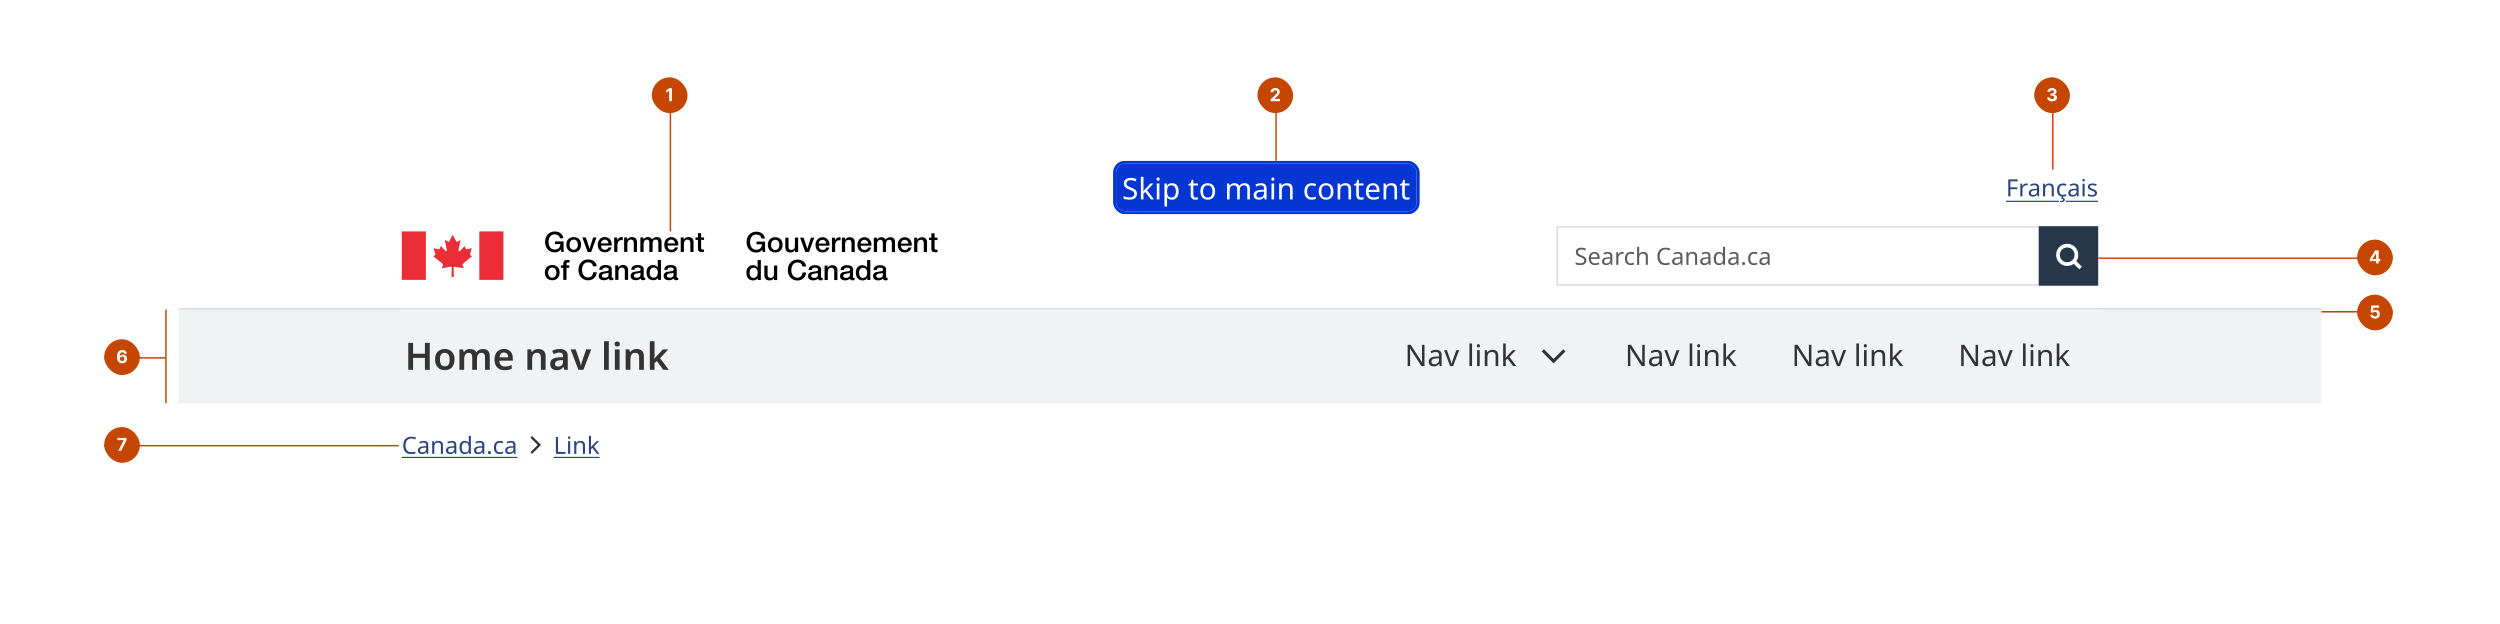 <?xml version="1.0" encoding="utf-8"?>
<svg width="1680" height="419" viewBox="0 0 1680 419" fill="none" xmlns="http://www.w3.org/2000/svg">
  <rect width="1440" height="219" transform="translate(120 100)" fill="white"/>
  <mask id="path-1-outside-1_6347_14816" maskUnits="userSpaceOnUse" x="120" y="108" width="1440" height="101" fill="black">
    <rect fill="white" x="120" y="108" width="1440" height="101"/>
    <path d="M120 108H1560V208H120V108Z"/>
  </mask>
  <path d="M1560 207H120V209H1560V207Z" fill="#D6D9DD" mask="url(#path-1-outside-1_6347_14816)"/>
  <g clip-path="url(#clip0_6347_14816)">
    <rect width="1140" height="36" transform="translate(270 108)" fill="white"/>
    <rect width="84" height="27" transform="translate(270 112.5)" fill="white"/>
    <g filter="url(#filter0_i_6347_14816)">
      <rect x="750" y="110" width="202" height="32" rx="6" fill="#0535D2"/>
      <rect x="749" y="109" width="204" height="34" rx="7" stroke="#0535D2" stroke-width="2"/>
      <path d="M764.04 130.18C764.04 131.447 763.58 132.433 762.66 133.14C761.74 133.847 760.5 134.2 758.94 134.2C758.14 134.2 757.4 134.14 756.72 134.02C756.04 133.9 755.473 133.733 755.02 133.52V131.8C755.5 132.013 756.093 132.207 756.8 132.38C757.52 132.553 758.26 132.64 759.02 132.64C760.087 132.64 760.887 132.433 761.42 132.02C761.967 131.607 762.24 131.047 762.24 130.34C762.24 129.873 762.14 129.48 761.94 129.16C761.74 128.84 761.393 128.547 760.9 128.28C760.42 128 759.747 127.707 758.88 127.4C757.667 126.96 756.747 126.42 756.12 125.78C755.507 125.14 755.2 124.267 755.2 123.16C755.2 122.4 755.393 121.753 755.78 121.22C756.167 120.673 756.7 120.253 757.38 119.96C758.073 119.667 758.867 119.52 759.76 119.52C760.547 119.52 761.267 119.593 761.92 119.74C762.573 119.887 763.167 120.08 763.7 120.32L763.14 121.86C762.647 121.647 762.107 121.467 761.52 121.32C760.947 121.173 760.347 121.1 759.72 121.1C758.827 121.1 758.153 121.293 757.7 121.68C757.247 122.053 757.02 122.553 757.02 123.18C757.02 123.66 757.12 124.06 757.32 124.38C757.52 124.7 757.847 124.987 758.3 125.24C758.753 125.493 759.367 125.767 760.14 126.06C760.98 126.367 761.687 126.7 762.26 127.06C762.847 127.407 763.287 127.827 763.58 128.32C763.887 128.813 764.04 129.433 764.04 130.18ZM768.417 126.74C768.417 126.953 768.403 127.233 768.377 127.58C768.363 127.927 768.35 128.227 768.337 128.48H768.417C768.497 128.373 768.617 128.22 768.777 128.02C768.937 127.82 769.097 127.62 769.257 127.42C769.43 127.207 769.577 127.033 769.697 126.9L773.117 123.28H775.177L770.837 127.86L775.477 134H773.357L769.637 129L768.417 130.06V134H766.677V118.8H768.417V126.74ZM778.26 119.26C778.527 119.26 778.76 119.353 778.96 119.54C779.173 119.713 779.28 119.993 779.28 120.38C779.28 120.753 779.173 121.033 778.96 121.22C778.76 121.407 778.527 121.5 778.26 121.5C777.967 121.5 777.72 121.407 777.52 121.22C777.32 121.033 777.22 120.753 777.22 120.38C777.22 119.993 777.32 119.713 777.52 119.54C777.72 119.353 777.967 119.26 778.26 119.26ZM779.12 123.28V134H777.36V123.28H779.12ZM787.616 123.08C788.936 123.08 789.996 123.54 790.796 124.46C791.61 125.38 792.016 126.767 792.016 128.62C792.016 130.447 791.61 131.833 790.796 132.78C789.996 133.727 788.93 134.2 787.596 134.2C786.77 134.2 786.083 134.047 785.536 133.74C785.003 133.42 784.583 133.053 784.276 132.64H784.156C784.183 132.867 784.21 133.153 784.236 133.5C784.263 133.847 784.276 134.147 784.276 134.4V138.8H782.516V123.28H783.956L784.196 124.74H784.276C784.596 124.273 785.016 123.88 785.536 123.56C786.056 123.24 786.75 123.08 787.616 123.08ZM787.296 124.56C786.203 124.56 785.43 124.867 784.976 125.48C784.536 126.093 784.303 127.027 784.276 128.28V128.62C784.276 129.94 784.49 130.96 784.916 131.68C785.356 132.387 786.163 132.74 787.336 132.74C787.99 132.74 788.523 132.56 788.936 132.2C789.363 131.84 789.676 131.353 789.876 130.74C790.09 130.113 790.196 129.4 790.196 128.6C790.196 127.373 789.956 126.393 789.476 125.66C789.01 124.927 788.283 124.56 787.296 124.56ZM803.596 132.76C803.863 132.76 804.136 132.74 804.416 132.7C804.696 132.647 804.923 132.593 805.096 132.54V133.88C804.91 133.973 804.643 134.047 804.296 134.1C803.95 134.167 803.616 134.2 803.296 134.2C802.736 134.2 802.216 134.107 801.736 133.92C801.27 133.72 800.89 133.38 800.596 132.9C800.303 132.42 800.156 131.747 800.156 130.88V124.64H798.636V123.8L800.176 123.1L800.876 120.82H801.916V123.28H805.016V124.64H801.916V130.84C801.916 131.493 802.07 131.98 802.376 132.3C802.696 132.607 803.103 132.76 803.596 132.76ZM816.563 128.62C816.563 130.393 816.11 131.767 815.203 132.74C814.31 133.713 813.096 134.2 811.563 134.2C810.616 134.2 809.77 133.987 809.023 133.56C808.29 133.12 807.71 132.487 807.283 131.66C806.856 130.82 806.643 129.807 806.643 128.62C806.643 126.847 807.09 125.48 807.983 124.52C808.876 123.56 810.09 123.08 811.623 123.08C812.596 123.08 813.45 123.3 814.183 123.74C814.93 124.167 815.51 124.793 815.923 125.62C816.35 126.433 816.563 127.433 816.563 128.62ZM808.463 128.62C808.463 129.887 808.71 130.893 809.203 131.64C809.71 132.373 810.51 132.74 811.603 132.74C812.683 132.74 813.476 132.373 813.983 131.64C814.49 130.893 814.743 129.887 814.743 128.62C814.743 127.353 814.49 126.36 813.983 125.64C813.476 124.92 812.676 124.56 811.583 124.56C810.49 124.56 809.696 124.92 809.203 125.64C808.71 126.36 808.463 127.353 808.463 128.62ZM836.308 123.08C837.521 123.08 838.428 123.393 839.028 124.02C839.628 124.633 839.928 125.633 839.928 127.02V134H838.188V127.1C838.188 125.407 837.461 124.56 836.008 124.56C834.968 124.56 834.221 124.86 833.768 125.46C833.328 126.06 833.108 126.933 833.108 128.08V134H831.368V127.1C831.368 125.407 830.634 124.56 829.168 124.56C828.088 124.56 827.341 124.893 826.928 125.56C826.514 126.227 826.308 127.187 826.308 128.44V134H824.548V123.28H825.968L826.228 124.74H826.328C826.661 124.18 827.108 123.767 827.668 123.5C828.241 123.22 828.848 123.08 829.488 123.08C831.168 123.08 832.261 123.68 832.768 124.88H832.868C833.228 124.267 833.714 123.813 834.328 123.52C834.954 123.227 835.614 123.08 836.308 123.08ZM847.299 123.1C848.606 123.1 849.572 123.387 850.199 123.96C850.826 124.533 851.139 125.447 851.139 126.7V134H849.859L849.519 132.48H849.439C848.972 133.067 848.479 133.5 847.959 133.78C847.452 134.06 846.746 134.2 845.839 134.2C844.866 134.2 844.059 133.947 843.419 133.44C842.779 132.92 842.459 132.113 842.459 131.02C842.459 129.953 842.879 129.133 843.719 128.56C844.559 127.973 845.852 127.653 847.599 127.6L849.419 127.54V126.9C849.419 126.007 849.226 125.387 848.839 125.04C848.452 124.693 847.906 124.52 847.199 124.52C846.639 124.52 846.106 124.607 845.599 124.78C845.092 124.94 844.619 125.127 844.179 125.34L843.639 124.02C844.106 123.767 844.659 123.553 845.299 123.38C845.939 123.193 846.606 123.1 847.299 123.1ZM847.819 128.82C846.486 128.873 845.559 129.087 845.039 129.46C844.532 129.833 844.279 130.36 844.279 131.04C844.279 131.64 844.459 132.08 844.819 132.36C845.192 132.64 845.666 132.78 846.239 132.78C847.146 132.78 847.899 132.533 848.499 132.04C849.099 131.533 849.399 130.76 849.399 129.72V128.76L847.819 128.82ZM855.35 119.26C855.617 119.26 855.85 119.353 856.05 119.54C856.263 119.713 856.37 119.993 856.37 120.38C856.37 120.753 856.263 121.033 856.05 121.22C855.85 121.407 855.617 121.5 855.35 121.5C855.057 121.5 854.81 121.407 854.61 121.22C854.41 121.033 854.31 120.753 854.31 120.38C854.31 119.993 854.41 119.713 854.61 119.54C854.81 119.353 855.057 119.26 855.35 119.26ZM856.21 123.28V134H854.45V123.28H856.21ZM864.766 123.08C866.046 123.08 867.013 123.393 867.666 124.02C868.32 124.633 868.646 125.633 868.646 127.02V134H866.906V127.14C866.906 125.42 866.106 124.56 864.506 124.56C863.32 124.56 862.5 124.893 862.046 125.56C861.593 126.227 861.366 127.187 861.366 128.44V134H859.606V123.28H861.026L861.286 124.74H861.386C861.733 124.18 862.213 123.767 862.826 123.5C863.44 123.22 864.086 123.08 864.766 123.08ZM881.465 134.2C880.518 134.2 879.672 134.007 878.925 133.62C878.192 133.233 877.612 132.633 877.185 131.82C876.772 131.007 876.565 129.967 876.565 128.7C876.565 127.38 876.785 126.307 877.225 125.48C877.665 124.653 878.258 124.047 879.005 123.66C879.765 123.273 880.625 123.08 881.585 123.08C882.132 123.08 882.658 123.14 883.165 123.26C883.672 123.367 884.085 123.5 884.405 123.66L883.865 125.12C883.545 125 883.172 124.887 882.745 124.78C882.318 124.673 881.918 124.62 881.545 124.62C879.438 124.62 878.385 125.973 878.385 128.68C878.385 129.973 878.638 130.967 879.145 131.66C879.665 132.34 880.432 132.68 881.445 132.68C882.032 132.68 882.545 132.62 882.985 132.5C883.438 132.38 883.852 132.233 884.225 132.06V133.62C883.865 133.807 883.465 133.947 883.025 134.04C882.598 134.147 882.078 134.2 881.465 134.2ZM896.094 128.62C896.094 130.393 895.641 131.767 894.734 132.74C893.841 133.713 892.628 134.2 891.094 134.2C890.148 134.2 889.301 133.987 888.554 133.56C887.821 133.12 887.241 132.487 886.814 131.66C886.388 130.82 886.174 129.807 886.174 128.62C886.174 126.847 886.621 125.48 887.514 124.52C888.408 123.56 889.621 123.08 891.154 123.08C892.128 123.08 892.981 123.3 893.714 123.74C894.461 124.167 895.041 124.793 895.454 125.62C895.881 126.433 896.094 127.433 896.094 128.62ZM887.994 128.62C887.994 129.887 888.241 130.893 888.734 131.64C889.241 132.373 890.041 132.74 891.134 132.74C892.214 132.74 893.008 132.373 893.514 131.64C894.021 130.893 894.274 129.887 894.274 128.62C894.274 127.353 894.021 126.36 893.514 125.64C893.008 124.92 892.208 124.56 891.114 124.56C890.021 124.56 889.228 124.92 888.734 125.64C888.241 126.36 887.994 127.353 887.994 128.62ZM904.044 123.08C905.324 123.08 906.29 123.393 906.944 124.02C907.597 124.633 907.924 125.633 907.924 127.02V134H906.184V127.14C906.184 125.42 905.384 124.56 903.784 124.56C902.597 124.56 901.777 124.893 901.324 125.56C900.87 126.227 900.644 127.187 900.644 128.44V134H898.884V123.28H900.304L900.564 124.74H900.664C901.01 124.18 901.49 123.767 902.104 123.5C902.717 123.22 903.364 123.08 904.044 123.08ZM914.827 132.76C915.094 132.76 915.367 132.74 915.647 132.7C915.927 132.647 916.154 132.593 916.327 132.54V133.88C916.14 133.973 915.874 134.047 915.527 134.1C915.18 134.167 914.847 134.2 914.527 134.2C913.967 134.2 913.447 134.107 912.967 133.92C912.5 133.72 912.12 133.38 911.827 132.9C911.534 132.42 911.387 131.747 911.387 130.88V124.64H909.867V123.8L911.407 123.1L912.107 120.82H913.147V123.28H916.247V124.64H913.147V130.84C913.147 131.493 913.3 131.98 913.607 132.3C913.927 132.607 914.334 132.76 914.827 132.76ZM922.613 123.08C923.533 123.08 924.32 123.28 924.973 123.68C925.64 124.08 926.147 124.647 926.493 125.38C926.853 126.1 927.033 126.947 927.033 127.92V128.98H919.693C919.72 130.193 920.027 131.12 920.613 131.76C921.213 132.387 922.047 132.7 923.113 132.7C923.793 132.7 924.393 132.64 924.913 132.52C925.447 132.387 925.993 132.2 926.553 131.96V133.5C926.007 133.74 925.467 133.913 924.933 134.02C924.4 134.14 923.767 134.2 923.033 134.2C922.02 134.2 921.12 133.993 920.333 133.58C919.56 133.167 918.953 132.553 918.513 131.74C918.087 130.913 917.873 129.907 917.873 128.72C917.873 127.547 918.067 126.54 918.453 125.7C918.853 124.86 919.407 124.213 920.113 123.76C920.833 123.307 921.667 123.08 922.613 123.08ZM922.593 124.52C921.753 124.52 921.087 124.793 920.593 125.34C920.113 125.873 919.827 126.62 919.733 127.58H925.193C925.18 126.673 924.967 125.94 924.553 125.38C924.14 124.807 923.487 124.52 922.593 124.52ZM934.923 123.08C936.203 123.08 937.169 123.393 937.823 124.02C938.476 124.633 938.803 125.633 938.803 127.02V134H937.063V127.14C937.063 125.42 936.263 124.56 934.663 124.56C933.476 124.56 932.656 124.893 932.203 125.56C931.749 126.227 931.523 127.187 931.523 128.44V134H929.763V123.28H931.183L931.443 124.74H931.543C931.889 124.18 932.369 123.767 932.983 123.5C933.596 123.22 934.243 123.08 934.923 123.08ZM945.706 132.76C945.972 132.76 946.246 132.74 946.526 132.7C946.806 132.647 947.032 132.593 947.206 132.54V133.88C947.019 133.973 946.752 134.047 946.406 134.1C946.059 134.167 945.726 134.2 945.406 134.2C944.846 134.2 944.326 134.107 943.846 133.92C943.379 133.72 942.999 133.38 942.706 132.9C942.412 132.42 942.266 131.747 942.266 130.88V124.64H940.746V123.8L942.286 123.1L942.986 120.82H944.026V123.28H947.126V124.64H944.026V130.84C944.026 131.493 944.179 131.98 944.486 132.3C944.806 132.607 945.212 132.76 945.706 132.76Z" fill="white"/>
    </g>
    <path d="M1350.99 132H1349.55V120.576H1355.94V121.84H1350.99V125.888H1355.63V127.152H1350.99V132ZM1361.66 123.264C1361.82 123.264 1361.99 123.275 1362.17 123.296C1362.36 123.307 1362.53 123.328 1362.66 123.36L1362.49 124.656C1362.35 124.624 1362.2 124.597 1362.02 124.576C1361.86 124.555 1361.71 124.544 1361.56 124.544C1361.12 124.544 1360.71 124.667 1360.33 124.912C1359.94 125.147 1359.64 125.483 1359.4 125.92C1359.18 126.347 1359.06 126.848 1359.06 127.424V132H1357.66V123.424H1358.81L1358.97 124.992H1359.03C1359.31 124.523 1359.67 124.117 1360.1 123.776C1360.54 123.435 1361.06 123.264 1361.66 123.264ZM1367.2 123.28C1368.25 123.28 1369.02 123.509 1369.52 123.968C1370.02 124.427 1370.27 125.157 1370.27 126.16V132H1369.25L1368.98 130.784H1368.91C1368.54 131.253 1368.15 131.6 1367.73 131.824C1367.32 132.048 1366.76 132.16 1366.03 132.16C1365.26 132.16 1364.61 131.957 1364.1 131.552C1363.59 131.136 1363.33 130.491 1363.33 129.616C1363.33 128.763 1363.67 128.107 1364.34 127.648C1365.01 127.179 1366.04 126.923 1367.44 126.88L1368.9 126.832V126.32C1368.9 125.605 1368.74 125.109 1368.43 124.832C1368.12 124.555 1367.69 124.416 1367.12 124.416C1366.67 124.416 1366.25 124.485 1365.84 124.624C1365.44 124.752 1365.06 124.901 1364.71 125.072L1364.27 124.016C1364.65 123.813 1365.09 123.643 1365.6 123.504C1366.11 123.355 1366.65 123.28 1367.2 123.28ZM1367.62 127.856C1366.55 127.899 1365.81 128.069 1365.39 128.368C1364.99 128.667 1364.79 129.088 1364.79 129.632C1364.79 130.112 1364.93 130.464 1365.22 130.688C1365.52 130.912 1365.9 131.024 1366.35 131.024C1367.08 131.024 1367.68 130.827 1368.16 130.432C1368.64 130.027 1368.88 129.408 1368.88 128.576V127.808L1367.62 127.856ZM1377.05 123.264C1378.07 123.264 1378.85 123.515 1379.37 124.016C1379.89 124.507 1380.15 125.307 1380.15 126.416V132H1378.76V126.512C1378.76 125.136 1378.12 124.448 1376.84 124.448C1375.89 124.448 1375.24 124.715 1374.87 125.248C1374.51 125.781 1374.33 126.549 1374.33 127.552V132H1372.92V123.424H1374.06L1374.27 124.592H1374.35C1374.62 124.144 1375.01 123.813 1375.5 123.6C1375.99 123.376 1376.51 123.264 1377.05 123.264ZM1386.25 132.16C1385.5 132.16 1384.82 132.005 1384.22 131.696C1383.63 131.387 1383.17 130.907 1382.83 130.256C1382.5 129.605 1382.33 128.773 1382.33 127.76C1382.33 126.704 1382.51 125.845 1382.86 125.184C1383.21 124.523 1383.69 124.037 1384.29 123.728C1384.89 123.419 1385.58 123.264 1386.35 123.264C1386.79 123.264 1387.21 123.312 1387.61 123.408C1388.02 123.493 1388.35 123.6 1388.61 123.728L1388.17 124.896C1387.92 124.8 1387.62 124.709 1387.28 124.624C1386.94 124.539 1386.62 124.496 1386.32 124.496C1384.63 124.496 1383.79 125.579 1383.79 127.744C1383.79 128.779 1383.99 129.573 1384.4 130.128C1384.81 130.672 1385.43 130.944 1386.24 130.944C1386.71 130.944 1387.12 130.896 1387.47 130.8C1387.83 130.704 1388.16 130.587 1388.46 130.448V131.696C1388.17 131.845 1387.85 131.957 1387.5 132.032C1387.16 132.117 1386.74 132.16 1386.25 132.16ZM1387.57 134.224C1387.57 134.736 1387.37 135.131 1386.97 135.408C1386.58 135.696 1385.99 135.84 1385.2 135.84C1384.86 135.84 1384.59 135.813 1384.4 135.76V134.88C1384.49 134.901 1384.62 134.917 1384.78 134.928C1384.94 134.949 1385.1 134.96 1385.25 134.96C1385.63 134.96 1385.92 134.907 1386.13 134.8C1386.33 134.704 1386.43 134.523 1386.43 134.256C1386.43 133.979 1386.29 133.776 1386 133.648C1385.72 133.52 1385.38 133.429 1384.97 133.376L1385.66 132H1386.59L1386.17 132.848C1386.56 132.933 1386.88 133.083 1387.15 133.296C1387.43 133.509 1387.57 133.819 1387.57 134.224ZM1393.75 123.28C1394.79 123.28 1395.57 123.509 1396.07 123.968C1396.57 124.427 1396.82 125.157 1396.82 126.16V132H1395.8L1395.52 130.784H1395.46C1395.09 131.253 1394.69 131.6 1394.28 131.824C1393.87 132.048 1393.31 132.16 1392.58 132.16C1391.8 132.16 1391.16 131.957 1390.64 131.552C1390.13 131.136 1389.88 130.491 1389.88 129.616C1389.88 128.763 1390.21 128.107 1390.88 127.648C1391.56 127.179 1392.59 126.923 1393.99 126.88L1395.44 126.832V126.32C1395.44 125.605 1395.29 125.109 1394.98 124.832C1394.67 124.555 1394.23 124.416 1393.67 124.416C1393.22 124.416 1392.79 124.485 1392.39 124.624C1391.98 124.752 1391.6 124.901 1391.25 125.072L1390.82 124.016C1391.19 123.813 1391.64 123.643 1392.15 123.504C1392.66 123.355 1393.19 123.28 1393.75 123.28ZM1394.16 127.856C1393.1 127.899 1392.36 128.069 1391.94 128.368C1391.54 128.667 1391.33 129.088 1391.33 129.632C1391.33 130.112 1391.48 130.464 1391.76 130.688C1392.06 130.912 1392.44 131.024 1392.9 131.024C1393.63 131.024 1394.23 130.827 1394.71 130.432C1395.19 130.027 1395.43 129.408 1395.43 128.576V127.808L1394.16 127.856ZM1400.19 120.208C1400.4 120.208 1400.59 120.283 1400.75 120.432C1400.92 120.571 1401.01 120.795 1401.01 121.104C1401.01 121.403 1400.92 121.627 1400.75 121.776C1400.59 121.925 1400.4 122 1400.19 122C1399.95 122 1399.76 121.925 1399.6 121.776C1399.44 121.627 1399.36 121.403 1399.36 121.104C1399.36 120.795 1399.44 120.571 1399.6 120.432C1399.76 120.283 1399.95 120.208 1400.19 120.208ZM1400.88 123.424V132H1399.47V123.424H1400.88ZM1409.18 129.632C1409.18 130.464 1408.87 131.093 1408.25 131.52C1407.63 131.947 1406.8 132.16 1405.75 132.16C1405.16 132.16 1404.64 132.112 1404.2 132.016C1403.78 131.92 1403.4 131.787 1403.07 131.616V130.336C1403.41 130.507 1403.82 130.667 1404.3 130.816C1404.79 130.955 1405.29 131.024 1405.79 131.024C1406.5 131.024 1407.02 130.912 1407.34 130.688C1407.66 130.453 1407.82 130.144 1407.82 129.76C1407.82 129.547 1407.76 129.355 1407.64 129.184C1407.53 129.013 1407.31 128.843 1407 128.672C1406.7 128.501 1406.27 128.309 1405.71 128.096C1405.15 127.883 1404.68 127.669 1404.28 127.456C1403.89 127.243 1403.58 126.987 1403.37 126.688C1403.16 126.389 1403.05 126.005 1403.05 125.536C1403.05 124.811 1403.34 124.251 1403.93 123.856C1404.53 123.461 1405.31 123.264 1406.27 123.264C1406.79 123.264 1407.27 123.317 1407.72 123.424C1408.18 123.52 1408.61 123.659 1409 123.84L1408.52 124.96C1408.16 124.811 1407.78 124.683 1407.39 124.576C1406.99 124.469 1406.59 124.416 1406.17 124.416C1405.59 124.416 1405.15 124.512 1404.84 124.704C1404.54 124.885 1404.39 125.136 1404.39 125.456C1404.39 125.691 1404.46 125.893 1404.6 126.064C1404.74 126.224 1404.97 126.384 1405.29 126.544C1405.62 126.693 1406.06 126.875 1406.6 127.088C1407.15 127.291 1407.61 127.499 1407.99 127.712C1408.38 127.925 1408.67 128.187 1408.87 128.496C1409.08 128.795 1409.18 129.173 1409.18 129.632Z" fill="#2B4380"/>
    <path d="M1348 134.88H1383.6V135.68H1348V134.88ZM1388.22 134.88H1409.9V135.68H1388.22V134.88Z" fill="#2B4380"/>
  </g>
  <g clip-path="url(#clip1_6347_14816)">
    <path d="M270 155.5H286.193V188.083H270V155.5ZM322.105 155.5H338.299V188.083H322.105V155.5ZM301.903 162.281L304.215 157.628L306.51 162.111C306.796 162.585 307.029 162.546 307.486 162.32L309.459 161.355L308.176 167.615C307.908 168.844 308.615 169.205 309.385 168.371L312.198 165.4L312.945 167.081C313.196 167.589 313.574 167.515 314.075 167.424L316.98 166.82L316.004 170.447V170.525C315.89 170.999 315.662 171.394 316.198 171.624L317.231 172.132L311.218 177.141C310.607 177.762 310.818 177.953 311.046 178.653L311.6 180.334L306.013 179.335C305.323 179.165 304.844 179.165 304.826 179.712L305.055 186.046H303.376L303.604 179.73C303.604 179.109 303.125 179.126 301.996 179.356L296.813 180.338L297.481 178.657C297.71 178.014 297.771 177.58 297.253 177.145L291.147 172.206L292.277 171.524C292.602 171.277 292.62 171.016 292.448 170.464L291.301 166.794L294.246 167.415C295.068 167.606 295.297 167.415 295.508 166.981L296.33 165.317L299.24 168.531C299.754 169.135 300.484 168.74 300.255 167.871L298.857 161.086L301.02 162.315C301.363 162.524 301.727 162.58 301.938 162.185" fill="#EB2D37"/>
    <path d="M378.747 169.283H377.226L376.866 167.706C375.591 169.135 374.435 169.604 372.778 169.604C368.712 169.604 366.277 166.412 366.277 162.58C366.277 158.749 368.712 155.552 372.778 155.552C375.745 155.552 378.233 157.112 378.593 160.135H376.277C376.048 158.371 374.492 157.468 372.76 157.468C369.851 157.468 368.637 160.005 368.637 162.576C368.637 165.148 369.855 167.684 372.76 167.684C375.191 167.719 376.523 166.277 376.563 164.001H372.954V162.22H378.747V169.283ZM385.53 167.854C383.591 167.854 382.734 166.116 382.734 164.418C382.734 162.719 383.591 160.999 385.53 160.999C387.468 160.999 388.325 162.737 388.325 164.418C388.325 166.099 387.468 167.854 385.53 167.854ZM385.53 169.544C388.686 169.544 390.492 167.402 390.492 164.418C390.492 161.434 388.681 159.31 385.53 159.31C382.378 159.31 380.567 161.451 380.567 164.418C380.567 167.385 382.374 169.548 385.53 169.548V169.544ZM391.319 159.575H393.675L396.154 167.028H396.193L398.589 159.57H400.831L397.314 169.279H394.883L391.319 159.575ZM403.851 163.571C403.846 163.233 403.909 162.898 404.037 162.585C404.165 162.272 404.355 161.988 404.596 161.748C404.837 161.509 405.123 161.319 405.439 161.191C405.755 161.062 406.094 160.997 406.435 160.999C407.899 160.999 408.831 162.22 408.905 163.571H403.851ZM411.072 164.983C411.433 162.072 409.534 159.31 406.435 159.31C403.508 159.31 401.683 161.677 401.683 164.435C401.683 167.419 403.415 169.544 406.492 169.544C408.642 169.544 410.448 168.362 410.941 166.238H408.901C408.519 167.311 407.763 167.854 406.505 167.854C404.699 167.854 403.868 166.503 403.868 164.978L411.072 164.983ZM412.725 159.575H414.76V161.451H414.8C415.002 160.849 415.385 160.321 415.898 159.939C416.411 159.557 417.029 159.337 417.67 159.31C417.944 159.307 418.217 159.326 418.488 159.366V161.434C418.179 161.383 417.868 161.351 417.556 161.338C416.075 161.338 414.897 162.52 414.897 164.661V169.283H412.725V159.575ZM419.415 159.575H421.468V161.004L421.508 161.043C421.819 160.51 422.268 160.068 422.808 159.763C423.349 159.458 423.962 159.3 424.585 159.305C426.712 159.305 428.061 160.43 428.061 162.611V169.283H425.894V163.18C425.855 161.66 425.248 161.008 423.974 161.008C422.527 161.008 421.596 162.133 421.596 163.562V169.283H419.429V159.575H419.415ZM430.325 159.575H432.378V160.925H432.435C432.739 160.407 433.181 159.981 433.714 159.696C434.247 159.411 434.85 159.277 435.455 159.31C436.651 159.31 437.776 159.818 438.211 160.925C438.54 160.417 438.996 160.001 439.535 159.718C440.074 159.435 440.678 159.294 441.288 159.31C443.358 159.31 444.576 160.213 444.576 162.576V169.283H442.409V163.61C442.409 162.068 442.312 161.004 440.624 161.004C439.16 161.004 438.532 161.964 438.532 163.61V169.3H436.365V163.05C436.365 161.716 435.925 161.004 434.637 161.004C433.516 161.004 432.488 161.907 432.488 163.519V169.283H430.321V159.575H430.325ZM448.554 163.571C448.549 163.233 448.613 162.898 448.741 162.585C448.869 162.272 449.059 161.988 449.299 161.748C449.54 161.509 449.827 161.319 450.142 161.191C450.458 161.062 450.797 160.997 451.138 160.999C452.602 160.999 453.534 162.22 453.609 163.571H448.554ZM455.776 164.983C456.136 162.072 454.237 159.31 451.138 159.31C448.211 159.31 446.387 161.677 446.387 164.435C446.387 167.419 448.114 169.544 451.196 169.544C453.345 169.544 455.152 168.362 455.644 166.238H453.591C453.213 167.311 452.453 167.854 451.196 167.854C449.389 167.854 448.558 166.503 448.558 164.978L455.776 164.983ZM457.429 159.575H459.481V161.004L459.521 161.043C459.832 160.51 460.281 160.068 460.822 159.763C461.362 159.458 461.975 159.3 462.598 159.305C464.725 159.305 466.075 160.43 466.075 162.611V169.283H463.89V163.18C463.851 161.66 463.244 161.008 461.969 161.008C460.523 161.008 459.591 162.133 459.591 163.562V169.283H457.429V159.575ZM467.363 159.575H468.993V156.66H471.16V159.57H473.116V161.169H471.16V166.36C471.16 167.228 471.235 167.693 472.207 167.693C472.513 167.705 472.821 167.679 473.121 167.615V169.27C472.646 169.305 472.189 169.383 471.714 169.383C469.451 169.383 469.033 168.514 468.993 166.903V161.169H467.363V159.575ZM371.099 186.636C369.16 186.636 368.303 184.899 368.303 183.201C368.303 181.502 369.165 179.782 371.099 179.782C373.033 179.782 373.894 181.519 373.894 183.201C373.894 184.882 373.046 186.636 371.099 186.636ZM371.099 188.326C374.255 188.326 376.057 186.185 376.057 183.201C376.057 180.216 374.259 178.088 371.099 178.088C367.938 178.088 366.136 180.229 366.136 183.196C366.136 186.163 367.947 188.326 371.099 188.326ZM376.901 178.353H378.514V177.549C378.514 175.069 379.833 174.656 381.231 174.656C381.741 174.637 382.252 174.68 382.752 174.787V176.459C382.423 176.375 382.084 176.337 381.745 176.346C381.156 176.346 380.681 176.554 380.681 177.358V178.353H382.527V179.951H380.681V188.079H378.514V179.951H376.901V178.353ZM398.607 178.918C398.207 177.375 397.2 176.25 395.222 176.25C392.312 176.25 391.099 178.787 391.099 181.359C391.099 183.93 392.316 186.467 395.222 186.467C397.332 186.467 398.492 184.908 398.681 182.953H400.989C400.8 186.163 398.501 188.383 395.213 188.383C391.147 188.383 388.712 185.19 388.712 181.359C388.712 177.528 391.147 174.335 395.213 174.335C398.29 174.335 400.686 176.025 400.971 178.918H398.598H398.607ZM408.927 184.799C408.927 186.15 407.446 186.641 406.492 186.641C405.732 186.641 404.497 186.358 404.497 185.403C404.497 184.278 405.332 183.939 406.255 183.787C407.178 183.635 408.251 183.635 408.914 183.205L408.927 184.799ZM411.094 180.89C411.094 178.844 409.081 178.075 407.138 178.075C404.971 178.075 402.822 178.809 402.672 181.307H404.84C404.945 180.26 405.824 179.782 407.024 179.782C407.903 179.782 409.059 179.99 409.059 181.085C409.059 182.345 407.67 182.175 406.114 182.458C404.29 182.662 402.334 183.057 402.334 185.498C402.334 187.397 403.93 188.335 405.697 188.335C406.939 188.369 408.151 187.948 409.099 187.153C409.27 188.022 409.899 188.335 410.769 188.335C411.234 188.312 411.693 188.23 412.136 188.092V186.602C411.96 186.628 411.782 186.64 411.604 186.636C411.204 186.636 411.09 186.432 411.09 185.902L411.094 180.89ZM413.429 178.353H415.494V179.782L415.534 179.821C415.845 179.288 416.294 178.847 416.835 178.541C417.375 178.236 417.988 178.078 418.611 178.084C420.738 178.084 422.088 179.209 422.088 181.389V188.079H419.89V181.963C419.851 180.442 419.244 179.791 417.969 179.791C416.523 179.791 415.591 180.916 415.591 182.345V188.079H413.429V178.353ZM430.4 184.799C430.4 186.15 428.919 186.641 427.969 186.641C427.209 186.641 425.974 186.358 425.974 185.403C425.974 184.278 426.809 183.939 427.732 183.787C428.655 183.635 429.727 183.635 430.391 183.205L430.4 184.799ZM432.567 180.89C432.567 178.844 430.554 178.075 428.611 178.075C426.444 178.075 424.299 178.809 424.145 181.307H426.312C426.409 180.255 427.261 179.769 428.479 179.769C429.358 179.769 430.514 179.977 430.514 181.072C430.514 182.332 429.125 182.162 427.569 182.445C425.745 182.649 423.789 183.044 423.789 185.485C423.789 187.384 425.385 188.322 427.152 188.322C428.394 188.356 429.606 187.935 430.554 187.14C430.725 188.009 431.354 188.322 432.224 188.322C432.688 188.299 433.148 188.217 433.591 188.079V186.602C433.415 186.628 433.237 186.64 433.059 186.636C432.659 186.636 432.545 186.432 432.545 185.902L432.567 180.89ZM436.593 183.3C436.593 181.563 437.314 179.769 439.349 179.769C441.02 179.769 442.066 181.046 442.066 183.188C442.066 184.877 441.248 186.623 439.31 186.623C437.371 186.623 436.593 184.986 436.593 183.3ZM444.163 174.656H441.996V179.613H441.956C441.292 178.544 439.921 178.092 438.686 178.092C436.536 178.092 434.431 179.63 434.431 183.144C434.431 186.054 435.93 188.326 439.029 188.326C440.264 188.326 441.499 187.857 442.07 186.749H442.11V188.053H444.163V174.656ZM452.58 184.799C452.58 186.15 451.099 186.641 450.145 186.641C449.385 186.641 448.149 186.358 448.149 185.403C448.149 184.278 448.985 183.939 449.908 183.787C450.831 183.635 451.903 183.635 452.567 183.205L452.58 184.799ZM454.747 180.89C454.747 178.844 452.734 178.075 450.791 178.075C448.624 178.075 446.475 178.809 446.325 181.307H448.492C448.589 180.255 449.442 179.769 450.659 179.769C451.538 179.769 452.694 179.977 452.694 181.072C452.694 182.332 451.305 182.162 449.749 182.445C447.925 182.649 445.969 183.044 445.969 185.485C445.969 187.384 447.565 188.322 449.332 188.322C450.575 188.356 451.786 187.936 452.734 187.14C452.905 188.009 453.534 188.322 454.404 188.322C454.869 188.299 455.328 188.217 455.771 188.079V186.602C455.595 186.628 455.417 186.64 455.24 186.636C454.84 186.636 454.725 186.432 454.725 185.902L454.747 180.89Z" fill="black"/>
    <path d="M514.163 169.4H512.637L512.277 167.823C511.002 169.253 509.846 169.722 508.189 169.722C504.123 169.722 501.688 166.529 501.688 162.698C501.688 158.866 504.128 155.674 508.194 155.674C511.161 155.674 513.648 157.238 514.009 160.278H511.692C511.464 158.515 509.908 157.611 508.176 157.611C505.266 157.611 504.053 160.148 504.053 162.719C504.053 165.291 505.27 167.828 508.176 167.828C510.607 167.867 511.939 166.42 511.978 164.149H508.369V162.342H514.145V169.4H514.163ZM520.945 167.975C519.007 167.975 518.15 166.238 518.15 164.539C518.15 162.841 519.007 161.121 520.945 161.121C522.884 161.121 523.741 162.858 523.741 164.539C523.741 166.221 522.884 167.975 520.945 167.975ZM520.945 169.665C524.101 169.665 525.908 167.524 525.908 164.539C525.908 161.555 524.101 159.409 520.945 159.409C517.789 159.409 515.987 161.581 515.987 164.539C515.987 167.498 517.794 169.665 520.945 169.665ZM536.343 169.4H534.215V168.054H534.176C533.89 168.538 533.482 168.941 532.992 169.224C532.503 169.507 531.948 169.66 531.38 169.67C528.813 169.67 527.714 168.392 527.714 165.856V159.692H529.881V165.647C529.881 167.359 530.585 167.975 531.763 167.975C533.569 167.975 534.176 166.833 534.176 165.326V159.679H536.343V169.4ZM537.653 159.692H540.009L542.497 167.15H542.528L544.923 159.692H547.165L543.648 169.4H541.209L537.653 159.692ZM550.176 163.692C550.171 163.355 550.235 163.02 550.363 162.707C550.491 162.394 550.681 162.109 550.921 161.87C551.162 161.63 551.449 161.441 551.765 161.312C552.08 161.184 552.419 161.119 552.761 161.121C554.224 161.121 555.156 162.342 555.231 163.692H550.176ZM557.398 165.1C557.763 162.189 555.859 159.409 552.761 159.409C549.833 159.409 548.009 161.777 548.009 164.535C548.009 167.519 549.736 169.643 552.818 169.643C554.963 169.643 556.774 168.462 557.266 166.338H555.213C554.835 167.411 554.075 167.954 552.818 167.954C551.011 167.954 550.18 166.603 550.18 165.078L557.398 165.1ZM559.055 159.692H561.09V161.581H561.125C561.323 160.974 561.704 160.44 562.217 160.052C562.73 159.664 563.35 159.44 563.996 159.409C564.269 159.407 564.543 159.426 564.813 159.466V161.534C564.505 161.483 564.194 161.451 563.881 161.438C562.4 161.438 561.222 162.62 561.222 164.761V169.4H559.055V159.692ZM565.741 159.692H567.794V161.121L567.833 161.16C568.144 160.627 568.593 160.185 569.134 159.88C569.674 159.575 570.287 159.417 570.91 159.422C573.042 159.422 574.387 160.548 574.387 162.728V169.4H572.22V163.319C572.185 161.799 571.574 161.147 570.299 161.147C568.853 161.147 567.925 162.272 567.925 163.701V169.4H565.758L565.741 159.692ZM578.343 163.692C578.338 163.355 578.402 163.02 578.53 162.707C578.658 162.394 578.848 162.109 579.088 161.87C579.329 161.63 579.616 161.441 579.932 161.312C580.247 161.184 580.586 161.119 580.928 161.121C582.391 161.121 583.323 162.342 583.398 163.692H578.343ZM585.565 165.1C585.925 162.189 584.026 159.409 580.928 159.409C578 159.409 576.176 161.777 576.176 164.535C576.176 167.519 577.908 169.643 580.985 169.643C583.134 169.643 584.941 168.462 585.433 166.338H583.38C582.998 167.411 582.237 167.954 580.985 167.954C579.178 167.954 578.347 166.603 578.347 165.078L585.565 165.1ZM587.218 159.692H589.27V161.043H589.328C589.629 160.521 590.07 160.092 590.604 159.804C591.137 159.515 591.74 159.379 592.347 159.409C593.547 159.409 594.668 159.918 595.103 161.025C595.432 160.517 595.888 160.101 596.427 159.818C596.966 159.535 597.57 159.394 598.18 159.409C600.251 159.409 601.468 160.313 601.468 162.676V169.4H599.301V163.753C599.301 162.211 599.205 161.147 597.517 161.147C596.053 161.147 595.424 162.107 595.424 163.753V169.4H593.257V163.167C593.257 161.833 592.818 161.121 591.53 161.121C590.409 161.121 589.385 162.024 589.385 163.636V169.4H587.218V159.692ZM605.446 163.692C605.442 163.356 605.505 163.021 605.632 162.709C605.76 162.397 605.949 162.112 606.189 161.873C606.428 161.634 606.714 161.444 607.029 161.315C607.344 161.186 607.681 161.12 608.022 161.121C609.486 161.121 610.418 162.342 610.492 163.692H605.446ZM612.668 165.1C613.029 162.189 611.125 159.409 608.022 159.409C605.095 159.409 603.27 161.777 603.27 164.535C603.27 167.519 604.998 169.643 608.079 169.643C610.224 169.643 612.035 168.462 612.528 166.338H610.475C610.097 167.411 609.336 167.954 608.079 167.954C606.273 167.954 605.442 166.603 605.442 165.078L612.668 165.1ZM614.321 159.692H616.374V161.121L616.413 161.16C616.725 160.627 617.173 160.185 617.714 159.88C618.255 159.575 618.868 159.417 619.49 159.422C621.622 159.422 622.967 160.548 622.967 162.728V169.4H620.769V163.319C620.734 161.799 620.123 161.147 618.848 161.147C617.402 161.147 616.47 162.272 616.47 163.701V169.4H614.303L614.321 159.692ZM624.242 159.692H625.877V156.803H628.044V159.714H630V161.312H628.044V166.477C628.044 167.346 628.119 167.81 629.09 167.81C629.397 167.823 629.704 167.798 630.005 167.737V169.4C629.53 169.435 629.073 169.513 628.598 169.513C626.339 169.513 625.921 168.644 625.881 167.033V161.29H624.246V159.692H624.242ZM503.71 183.435C503.71 181.698 504.431 179.904 506.466 179.904C508.136 179.904 509.183 181.181 509.183 183.322C509.183 185.012 508.365 186.758 506.426 186.758C504.488 186.758 503.71 185.103 503.71 183.435ZM511.275 174.774H509.121V179.734H509.081C508.418 178.666 507.046 178.214 505.815 178.214C503.666 178.214 501.556 179.752 501.556 183.266C501.556 186.176 503.059 188.448 506.154 188.448C507.389 188.448 508.624 187.979 509.196 186.871H509.231V188.174H511.284V174.774H511.275ZM522.259 188.187H520.11V186.832C519.824 187.316 519.416 187.719 518.927 188.002C518.437 188.285 517.882 188.439 517.314 188.448C514.747 188.448 513.648 187.171 513.648 184.634V178.474H515.815V184.425C515.815 186.137 516.519 186.754 517.697 186.754C519.503 186.754 520.11 185.611 520.11 184.104V178.457H522.277V188.187H522.259ZM539.288 179.039C538.888 177.497 537.881 176.372 535.903 176.372C532.994 176.372 531.78 178.909 531.78 181.48C531.78 184.052 532.998 186.589 535.903 186.589C538.013 186.589 539.169 185.034 539.363 183.079H541.684C541.495 186.289 539.196 188.509 535.908 188.509C531.842 188.509 529.407 185.316 529.407 181.485C529.407 177.653 531.837 174.461 535.908 174.461C538.985 174.461 541.38 176.151 541.666 179.044H539.288V179.039ZM549.609 184.916C549.609 186.267 548.128 186.758 547.178 186.758C546.418 186.758 545.183 186.476 545.183 185.52C545.183 184.395 546.018 184.056 546.941 183.904C547.864 183.752 548.936 183.752 549.6 183.322V184.921L549.609 184.916ZM551.776 181.007C551.776 178.961 549.763 178.188 547.82 178.188C545.653 178.188 543.508 178.922 543.354 181.42H545.521C545.618 180.368 546.475 179.878 547.688 179.878C548.567 179.878 549.723 180.086 549.723 181.181C549.723 182.44 548.334 182.271 546.778 182.553C544.954 182.757 542.998 183.153 542.998 185.594C542.998 187.492 544.594 188.431 546.361 188.431C547.603 188.465 548.815 188.044 549.763 187.249C549.934 188.118 550.563 188.431 551.437 188.431C551.902 188.408 552.361 188.326 552.805 188.187V186.723C552.629 186.75 552.451 186.761 552.273 186.758C551.873 186.758 551.758 186.554 551.758 186.024V181.029L551.776 181.007ZM554.11 178.474H556.154V179.904L556.194 179.943C556.505 179.41 556.954 178.968 557.494 178.663C558.035 178.358 558.648 178.2 559.27 178.205C561.402 178.205 562.747 179.33 562.747 181.511V188.187H560.58V182.08C560.545 180.559 559.934 179.908 558.659 179.908C557.213 179.908 556.286 181.033 556.286 182.462V188.187H554.119L554.11 178.474ZM571.099 184.916C571.099 186.267 569.618 186.758 568.664 186.758C567.903 186.758 566.668 186.476 566.668 185.52C566.668 184.395 567.503 184.056 568.426 183.904C569.35 183.752 570.418 183.735 571.099 183.3V184.899V184.916ZM573.266 181.007C573.266 178.961 571.253 178.188 569.332 178.188C567.165 178.188 565.015 178.922 564.866 181.42H567.033C567.13 180.368 567.983 179.878 569.2 179.878C570.079 179.878 571.231 180.086 571.231 181.181C571.231 182.44 569.842 182.271 568.286 182.553C566.462 182.757 564.501 183.153 564.501 185.594C564.501 187.492 566.101 188.431 567.864 188.431C569.107 188.465 570.318 188.044 571.266 187.249C571.437 188.118 572.066 188.431 572.941 188.431C573.405 188.408 573.865 188.326 574.308 188.187V186.723C574.132 186.75 573.954 186.761 573.776 186.758C573.376 186.758 573.262 186.554 573.262 186.024V181.029L573.266 181.007ZM577.279 183.435C577.279 181.698 578 179.904 580.035 179.904C581.706 179.904 582.752 181.181 582.752 183.322C582.752 185.012 581.934 186.758 579.996 186.758C578.057 186.758 577.279 185.103 577.279 183.435ZM584.844 174.778H582.677V179.734H582.637C581.974 178.666 580.607 178.214 579.372 178.214C577.222 178.214 575.117 179.752 575.117 183.266C575.117 186.176 576.62 188.448 579.714 188.448C580.95 188.448 582.185 187.979 582.756 186.871H582.796V188.174H584.848V174.774L584.844 174.778ZM593.262 184.916C593.262 186.267 591.78 186.758 590.831 186.758C590.07 186.758 588.835 186.476 588.835 185.52C588.835 184.395 589.67 184.056 590.594 183.904C591.517 183.752 592.589 183.752 593.253 183.322V184.921L593.262 184.916ZM595.429 181.007C595.429 178.961 593.415 178.188 591.495 178.188C589.328 178.188 587.178 178.922 587.029 181.42H589.196C589.292 180.368 590.145 179.878 591.363 179.878C592.242 179.878 593.394 180.086 593.394 181.181C593.394 182.44 592.005 182.271 590.448 182.553C588.624 182.757 586.664 183.153 586.664 185.594C586.664 187.492 588.264 188.431 590.026 188.431C591.269 188.465 592.481 188.044 593.429 187.249C593.6 188.118 594.229 188.431 595.099 188.431C595.563 188.408 596.023 188.326 596.466 188.187V186.723C596.29 186.75 596.112 186.761 595.934 186.758C595.534 186.758 595.42 186.554 595.42 186.024V181.029L595.429 181.007Z" fill="black"/>
  </g>
  <mask id="path-10-inside-2_6347_14816" fill="white">
    <path d="M1046 152H1370V192H1046V152Z"/>
  </mask>
  <path d="M1046 152H1370V192H1046V152Z" fill="white"/>
  <path d="M1046 152V151H1045V152H1046ZM1046 192H1045V193H1046V192ZM1046 153H1370V151H1046V153ZM1370 191H1046V193H1370V191ZM1047 192V152H1045V192H1047Z" fill="#D6D9DD" mask="url(#path-10-inside-2_6347_14816)"/>
  <path d="M1066.03 174.944C1066.03 175.957 1065.66 176.747 1064.93 177.312C1064.19 177.877 1063.2 178.16 1061.95 178.16C1061.31 178.16 1060.72 178.112 1060.18 178.016C1059.63 177.92 1059.18 177.787 1058.82 177.616V176.24C1059.2 176.411 1059.67 176.565 1060.24 176.704C1060.82 176.843 1061.41 176.912 1062.02 176.912C1062.87 176.912 1063.51 176.747 1063.94 176.416C1064.37 176.085 1064.59 175.637 1064.59 175.072C1064.59 174.699 1064.51 174.384 1064.35 174.128C1064.19 173.872 1063.91 173.637 1063.52 173.424C1063.14 173.2 1062.6 172.965 1061.9 172.72C1060.93 172.368 1060.2 171.936 1059.7 171.424C1059.21 170.912 1058.96 170.213 1058.96 169.328C1058.96 168.72 1059.11 168.203 1059.42 167.776C1059.73 167.339 1060.16 167.003 1060.7 166.768C1061.26 166.533 1061.89 166.416 1062.61 166.416C1063.24 166.416 1063.81 166.475 1064.34 166.592C1064.86 166.709 1065.33 166.864 1065.76 167.056L1065.31 168.288C1064.92 168.117 1064.49 167.973 1064.02 167.856C1063.56 167.739 1063.08 167.68 1062.58 167.68C1061.86 167.68 1061.32 167.835 1060.96 168.144C1060.6 168.443 1060.42 168.843 1060.42 169.344C1060.42 169.728 1060.5 170.048 1060.66 170.304C1060.82 170.56 1061.08 170.789 1061.44 170.992C1061.8 171.195 1062.29 171.413 1062.91 171.648C1063.58 171.893 1064.15 172.16 1064.61 172.448C1065.08 172.725 1065.43 173.061 1065.66 173.456C1065.91 173.851 1066.03 174.347 1066.03 174.944ZM1071.45 169.264C1072.19 169.264 1072.82 169.424 1073.34 169.744C1073.87 170.064 1074.28 170.517 1074.56 171.104C1074.85 171.68 1074.99 172.357 1074.99 173.136V173.984H1069.12C1069.14 174.955 1069.38 175.696 1069.85 176.208C1070.33 176.709 1071 176.96 1071.85 176.96C1072.4 176.96 1072.88 176.912 1073.29 176.816C1073.72 176.709 1074.16 176.56 1074.61 176.368V177.6C1074.17 177.792 1073.74 177.931 1073.31 178.016C1072.88 178.112 1072.38 178.16 1071.79 178.16C1070.98 178.16 1070.26 177.995 1069.63 177.664C1069.01 177.333 1068.53 176.843 1068.17 176.192C1067.83 175.531 1067.66 174.725 1067.66 173.776C1067.66 172.837 1067.82 172.032 1068.13 171.36C1068.45 170.688 1068.89 170.171 1069.45 169.808C1070.03 169.445 1070.7 169.264 1071.45 169.264ZM1071.44 170.416C1070.77 170.416 1070.23 170.635 1069.84 171.072C1069.45 171.499 1069.22 172.096 1069.15 172.864H1073.52C1073.51 172.139 1073.34 171.552 1073.01 171.104C1072.67 170.645 1072.15 170.416 1071.44 170.416ZM1080.42 169.28C1081.47 169.28 1082.24 169.509 1082.74 169.968C1083.24 170.427 1083.49 171.157 1083.49 172.16V178H1082.47L1082.2 176.784H1082.13C1081.76 177.253 1081.36 177.6 1080.95 177.824C1080.54 178.048 1079.98 178.16 1079.25 178.16C1078.47 178.16 1077.83 177.957 1077.32 177.552C1076.8 177.136 1076.55 176.491 1076.55 175.616C1076.55 174.763 1076.88 174.107 1077.56 173.648C1078.23 173.179 1079.26 172.923 1080.66 172.88L1082.12 172.832V172.32C1082.12 171.605 1081.96 171.109 1081.65 170.832C1081.34 170.555 1080.91 170.416 1080.34 170.416C1079.89 170.416 1079.47 170.485 1079.06 170.624C1078.66 170.752 1078.28 170.901 1077.92 171.072L1077.49 170.016C1077.87 169.813 1078.31 169.643 1078.82 169.504C1079.33 169.355 1079.87 169.28 1080.42 169.28ZM1080.84 173.856C1079.77 173.899 1079.03 174.069 1078.61 174.368C1078.21 174.667 1078 175.088 1078 175.632C1078 176.112 1078.15 176.464 1078.44 176.688C1078.74 176.912 1079.11 177.024 1079.57 177.024C1080.3 177.024 1080.9 176.827 1081.38 176.432C1081.86 176.027 1082.1 175.408 1082.1 174.576V173.808L1080.84 173.856ZM1090.14 169.264C1090.3 169.264 1090.47 169.275 1090.65 169.296C1090.85 169.307 1091.01 169.328 1091.15 169.36L1090.97 170.656C1090.83 170.624 1090.68 170.597 1090.51 170.576C1090.35 170.555 1090.19 170.544 1090.05 170.544C1089.61 170.544 1089.2 170.667 1088.81 170.912C1088.43 171.147 1088.12 171.483 1087.89 171.92C1087.66 172.347 1087.55 172.848 1087.55 173.424V178H1086.14V169.424H1087.29L1087.45 170.992H1087.52C1087.79 170.523 1088.15 170.117 1088.59 169.776C1089.03 169.435 1089.54 169.264 1090.14 169.264ZM1095.88 178.16C1095.12 178.16 1094.44 178.005 1093.85 177.696C1093.26 177.387 1092.8 176.907 1092.45 176.256C1092.12 175.605 1091.96 174.773 1091.96 173.76C1091.96 172.704 1092.13 171.845 1092.49 171.184C1092.84 170.523 1093.31 170.037 1093.91 169.728C1094.52 169.419 1095.21 169.264 1095.97 169.264C1096.41 169.264 1096.83 169.312 1097.24 169.408C1097.64 169.493 1097.97 169.6 1098.23 169.728L1097.8 170.896C1097.54 170.8 1097.24 170.709 1096.9 170.624C1096.56 170.539 1096.24 170.496 1095.94 170.496C1094.26 170.496 1093.41 171.579 1093.41 173.744C1093.41 174.779 1093.62 175.573 1094.02 176.128C1094.44 176.672 1095.05 176.944 1095.86 176.944C1096.33 176.944 1096.74 176.896 1097.09 176.8C1097.46 176.704 1097.79 176.587 1098.09 176.448V177.696C1097.8 177.845 1097.48 177.957 1097.13 178.032C1096.78 178.117 1096.37 178.16 1095.88 178.16ZM1101.53 169.408C1101.53 169.835 1101.51 170.235 1101.45 170.608H1101.55C1101.83 170.171 1102.2 169.84 1102.67 169.616C1103.15 169.392 1103.67 169.28 1104.22 169.28C1105.27 169.28 1106.05 169.531 1106.57 170.032C1107.1 170.523 1107.36 171.317 1107.36 172.416V178H1105.97V172.512C1105.97 171.136 1105.33 170.448 1104.05 170.448C1103.09 170.448 1102.42 170.72 1102.06 171.264C1101.71 171.797 1101.53 172.565 1101.53 173.568V178H1100.13V165.84H1101.53V169.408ZM1119.26 167.68C1118.03 167.68 1117.07 168.091 1116.36 168.912C1115.66 169.733 1115.31 170.859 1115.31 172.288C1115.31 173.707 1115.63 174.832 1116.28 175.664C1116.95 176.485 1117.93 176.896 1119.24 176.896C1119.75 176.896 1120.22 176.853 1120.67 176.768C1121.12 176.683 1121.55 176.576 1121.98 176.448V177.696C1121.55 177.856 1121.11 177.973 1120.65 178.048C1120.2 178.123 1119.67 178.16 1119.04 178.16C1117.87 178.16 1116.9 177.92 1116.12 177.44C1115.35 176.96 1114.76 176.277 1114.36 175.392C1113.98 174.507 1113.79 173.467 1113.79 172.272C1113.79 171.12 1114 170.107 1114.41 169.232C1114.84 168.347 1115.46 167.659 1116.28 167.168C1117.11 166.667 1118.1 166.416 1119.28 166.416C1120.48 166.416 1121.53 166.64 1122.43 167.088L1121.85 168.304C1121.5 168.144 1121.11 168 1120.67 167.872C1120.24 167.744 1119.77 167.68 1119.26 167.68ZM1127.53 169.28C1128.58 169.28 1129.35 169.509 1129.85 169.968C1130.35 170.427 1130.6 171.157 1130.6 172.16V178H1129.58L1129.31 176.784H1129.24C1128.87 177.253 1128.47 177.6 1128.06 177.824C1127.65 178.048 1127.09 178.16 1126.36 178.16C1125.58 178.16 1124.94 177.957 1124.43 177.552C1123.91 177.136 1123.66 176.491 1123.66 175.616C1123.66 174.763 1123.99 174.107 1124.67 173.648C1125.34 173.179 1126.37 172.923 1127.77 172.88L1129.23 172.832V172.32C1129.23 171.605 1129.07 171.109 1128.76 170.832C1128.45 170.555 1128.02 170.416 1127.45 170.416C1127 170.416 1126.58 170.485 1126.17 170.624C1125.76 170.752 1125.39 170.901 1125.03 171.072L1124.6 170.016C1124.98 169.813 1125.42 169.643 1125.93 169.504C1126.44 169.355 1126.98 169.28 1127.53 169.28ZM1127.95 173.856C1126.88 173.899 1126.14 174.069 1125.72 174.368C1125.32 174.667 1125.11 175.088 1125.11 175.632C1125.11 176.112 1125.26 176.464 1125.55 176.688C1125.84 176.912 1126.22 177.024 1126.68 177.024C1127.41 177.024 1128.01 176.827 1128.49 176.432C1128.97 176.027 1129.21 175.408 1129.21 174.576V173.808L1127.95 173.856ZM1137.38 169.264C1138.4 169.264 1139.18 169.515 1139.7 170.016C1140.22 170.507 1140.48 171.307 1140.48 172.416V178H1139.09V172.512C1139.09 171.136 1138.45 170.448 1137.17 170.448C1136.22 170.448 1135.57 170.715 1135.2 171.248C1134.84 171.781 1134.66 172.549 1134.66 173.552V178H1133.25V169.424H1134.39L1134.59 170.592H1134.67C1134.95 170.144 1135.34 169.813 1135.83 169.6C1136.32 169.376 1136.83 169.264 1137.38 169.264ZM1146.39 169.28C1147.43 169.28 1148.21 169.509 1148.71 169.968C1149.21 170.427 1149.46 171.157 1149.46 172.16V178H1148.44L1148.17 176.784H1148.1C1147.73 177.253 1147.33 177.6 1146.92 177.824C1146.51 178.048 1145.95 178.16 1145.22 178.16C1144.44 178.16 1143.8 177.957 1143.29 177.552C1142.77 177.136 1142.52 176.491 1142.52 175.616C1142.52 174.763 1142.85 174.107 1143.53 173.648C1144.2 173.179 1145.23 172.923 1146.63 172.88L1148.09 172.832V172.32C1148.09 171.605 1147.93 171.109 1147.62 170.832C1147.31 170.555 1146.87 170.416 1146.31 170.416C1145.86 170.416 1145.43 170.485 1145.03 170.624C1144.62 170.752 1144.25 170.901 1143.89 171.072L1143.46 170.016C1143.83 169.813 1144.28 169.643 1144.79 169.504C1145.3 169.355 1145.83 169.28 1146.39 169.28ZM1146.81 173.856C1145.74 173.899 1145 174.069 1144.58 174.368C1144.18 174.667 1143.97 175.088 1143.97 175.632C1143.97 176.112 1144.12 176.464 1144.41 176.688C1144.7 176.912 1145.08 177.024 1145.54 177.024C1146.27 177.024 1146.87 176.827 1147.35 176.432C1147.83 176.027 1148.07 175.408 1148.07 174.576V173.808L1146.81 173.856ZM1155.15 178.16C1154.08 178.16 1153.23 177.792 1152.59 177.056C1151.95 176.309 1151.63 175.2 1151.63 173.728C1151.63 172.256 1151.95 171.147 1152.59 170.4C1153.24 169.643 1154.1 169.264 1155.17 169.264C1155.83 169.264 1156.37 169.387 1156.78 169.632C1157.21 169.877 1157.56 170.176 1157.82 170.528H1157.92C1157.91 170.389 1157.89 170.187 1157.85 169.92C1157.83 169.643 1157.82 169.424 1157.82 169.264V165.84H1159.23V178H1158.09L1157.89 176.848H1157.82C1157.57 177.211 1157.22 177.52 1156.8 177.776C1156.37 178.032 1155.82 178.16 1155.15 178.16ZM1155.37 176.992C1156.28 176.992 1156.92 176.747 1157.28 176.256C1157.65 175.755 1157.84 175.003 1157.84 174V173.744C1157.84 172.677 1157.66 171.861 1157.31 171.296C1156.96 170.72 1156.31 170.432 1155.36 170.432C1154.6 170.432 1154.03 170.736 1153.65 171.344C1153.27 171.941 1153.09 172.747 1153.09 173.76C1153.09 174.784 1153.27 175.579 1153.65 176.144C1154.03 176.709 1154.61 176.992 1155.37 176.992ZM1165.2 169.28C1166.25 169.28 1167.02 169.509 1167.52 169.968C1168.02 170.427 1168.27 171.157 1168.27 172.16V178H1167.25L1166.98 176.784H1166.91C1166.54 177.253 1166.15 177.6 1165.73 177.824C1165.32 178.048 1164.76 178.16 1164.03 178.16C1163.26 178.16 1162.61 177.957 1162.1 177.552C1161.59 177.136 1161.33 176.491 1161.33 175.616C1161.33 174.763 1161.67 174.107 1162.34 173.648C1163.01 173.179 1164.04 172.923 1165.44 172.88L1166.9 172.832V172.32C1166.9 171.605 1166.74 171.109 1166.43 170.832C1166.12 170.555 1165.69 170.416 1165.12 170.416C1164.67 170.416 1164.25 170.485 1163.84 170.624C1163.44 170.752 1163.06 170.901 1162.71 171.072L1162.27 170.016C1162.65 169.813 1163.09 169.643 1163.6 169.504C1164.11 169.355 1164.65 169.28 1165.2 169.28ZM1165.62 173.856C1164.55 173.899 1163.81 174.069 1163.39 174.368C1162.99 174.667 1162.79 175.088 1162.79 175.632C1162.79 176.112 1162.93 176.464 1163.22 176.688C1163.52 176.912 1163.9 177.024 1164.35 177.024C1165.08 177.024 1165.68 176.827 1166.16 176.432C1166.64 176.027 1166.88 175.408 1166.88 174.576V173.808L1165.62 173.856ZM1170.71 177.136C1170.71 176.741 1170.81 176.464 1171 176.304C1171.19 176.144 1171.42 176.064 1171.69 176.064C1171.97 176.064 1172.2 176.144 1172.39 176.304C1172.6 176.464 1172.7 176.741 1172.7 177.136C1172.7 177.52 1172.6 177.797 1172.39 177.968C1172.2 178.139 1171.97 178.224 1171.69 178.224C1171.42 178.224 1171.19 178.139 1171 177.968C1170.81 177.797 1170.71 177.52 1170.71 177.136ZM1178.64 178.16C1177.89 178.16 1177.21 178.005 1176.61 177.696C1176.03 177.387 1175.56 176.907 1175.22 176.256C1174.89 175.605 1174.72 174.773 1174.72 173.76C1174.72 172.704 1174.9 171.845 1175.25 171.184C1175.6 170.523 1176.08 170.037 1176.68 169.728C1177.28 169.419 1177.97 169.264 1178.74 169.264C1179.18 169.264 1179.6 169.312 1180 169.408C1180.41 169.493 1180.74 169.6 1181 169.728L1180.56 170.896C1180.31 170.8 1180.01 170.709 1179.67 170.624C1179.33 170.539 1179.01 170.496 1178.71 170.496C1177.02 170.496 1176.18 171.579 1176.18 173.744C1176.18 174.779 1176.38 175.573 1176.79 176.128C1177.2 176.672 1177.82 176.944 1178.63 176.944C1179.1 176.944 1179.51 176.896 1179.86 176.8C1180.22 176.704 1180.55 176.587 1180.85 176.448V177.696C1180.56 177.845 1180.24 177.957 1179.89 178.032C1179.55 178.117 1179.13 178.16 1178.64 178.16ZM1186.14 169.28C1187.18 169.28 1187.96 169.509 1188.46 169.968C1188.96 170.427 1189.21 171.157 1189.21 172.16V178H1188.19L1187.92 176.784H1187.85C1187.48 177.253 1187.08 177.6 1186.67 177.824C1186.26 178.048 1185.7 178.16 1184.97 178.16C1184.19 178.16 1183.55 177.957 1183.04 177.552C1182.52 177.136 1182.27 176.491 1182.27 175.616C1182.27 174.763 1182.6 174.107 1183.28 173.648C1183.95 173.179 1184.98 172.923 1186.38 172.88L1187.84 172.832V172.32C1187.84 171.605 1187.68 171.109 1187.37 170.832C1187.06 170.555 1186.62 170.416 1186.06 170.416C1185.61 170.416 1185.18 170.485 1184.78 170.624C1184.37 170.752 1184 170.901 1183.64 171.072L1183.21 170.016C1183.58 169.813 1184.03 169.643 1184.54 169.504C1185.05 169.355 1185.58 169.28 1186.14 169.28ZM1186.56 173.856C1185.49 173.899 1184.75 174.069 1184.33 174.368C1183.93 174.667 1183.72 175.088 1183.72 175.632C1183.72 176.112 1183.87 176.464 1184.16 176.688C1184.45 176.912 1184.83 177.024 1185.29 177.024C1186.02 177.024 1186.62 176.827 1187.1 176.432C1187.58 176.027 1187.82 175.408 1187.82 174.576V173.808L1186.56 173.856Z" fill="#5C5C5C"/>
  <rect width="40" height="40" transform="translate(1370 152)" fill="#26374A"/>
  <path fill-rule="evenodd" clip-rule="evenodd" d="M1384.2 171.269C1384.2 174.012 1386.43 176.236 1389.17 176.236C1391.91 176.236 1394.14 174.012 1394.14 171.269C1394.14 168.525 1391.91 166.301 1389.17 166.301C1386.43 166.301 1384.2 168.525 1384.2 171.269ZM1381.72 171.269C1381.72 175.384 1385.06 178.72 1389.17 178.72C1390.82 178.72 1392.34 178.186 1393.57 177.283L1397.28 180.994L1399 179.203L1395.3 175.504C1396.13 174.301 1396.62 172.842 1396.62 171.269C1396.62 167.154 1393.29 163.818 1389.17 163.818C1385.06 163.818 1381.72 167.154 1381.72 171.269Z" fill="white"/>
  <rect width="1440" height="63" transform="translate(120 208)" fill="#F1F2F3"/>
  <rect width="1140" height="63" transform="translate(270 208)" fill="#F1F2F3"/>
  <path d="M288.781 248.5H285.541V240.477H277.594V248.5H274.354V230.429H277.594V237.718H285.541V230.429H288.781V248.5ZM305.431 241.616C305.431 242.763 305.279 243.775 304.975 244.653C304.672 245.53 304.233 246.281 303.659 246.905C303.102 247.513 302.411 247.977 301.584 248.298C300.774 248.601 299.871 248.753 298.876 248.753C297.931 248.753 297.062 248.601 296.269 248.298C295.476 247.977 294.784 247.513 294.193 246.905C293.62 246.281 293.172 245.53 292.852 244.653C292.531 243.775 292.371 242.763 292.371 241.616C292.371 240.097 292.633 238.815 293.156 237.769C293.679 236.706 294.43 235.904 295.408 235.364C296.404 234.807 297.576 234.529 298.926 234.529C300.209 234.529 301.331 234.807 302.293 235.364C303.271 235.904 304.039 236.706 304.596 237.769C305.153 238.815 305.431 240.097 305.431 241.616ZM295.636 241.616C295.636 242.577 295.746 243.404 295.965 244.096C296.201 244.771 296.556 245.286 297.028 245.64C297.517 245.994 298.142 246.171 298.901 246.171C299.677 246.171 300.301 245.994 300.774 245.64C301.263 245.286 301.618 244.771 301.837 244.096C302.056 243.404 302.166 242.577 302.166 241.616C302.166 240.637 302.048 239.819 301.812 239.161C301.592 238.486 301.238 237.979 300.749 237.642C300.276 237.288 299.66 237.11 298.901 237.11C297.754 237.11 296.918 237.499 296.395 238.275C295.889 239.051 295.636 240.165 295.636 241.616ZM324.445 234.529C325.998 234.529 327.162 234.925 327.938 235.718C328.731 236.511 329.128 237.794 329.128 239.566V248.5H325.939V240.173C325.939 239.161 325.753 238.401 325.382 237.895C325.011 237.372 324.42 237.11 323.61 237.11C322.496 237.11 321.703 237.473 321.231 238.199C320.758 238.924 320.522 239.979 320.522 241.363V248.5H317.333V240.173C317.333 239.498 317.249 238.933 317.08 238.477C316.911 238.022 316.65 237.684 316.295 237.465C315.958 237.229 315.519 237.11 314.979 237.11C314.22 237.11 313.613 237.296 313.157 237.667C312.701 238.022 312.381 238.545 312.195 239.237C312.01 239.928 311.917 240.78 311.917 241.793V248.5H308.728V234.782H311.183L311.638 236.579H311.816C312.102 236.107 312.448 235.718 312.853 235.415C313.275 235.111 313.739 234.892 314.245 234.757C314.768 234.605 315.292 234.529 315.815 234.529C316.844 234.529 317.713 234.706 318.422 235.06C319.13 235.398 319.662 235.929 320.016 236.655H320.269C320.691 235.912 321.282 235.373 322.041 235.035C322.817 234.698 323.618 234.529 324.445 234.529ZM338.641 234.529C339.873 234.529 340.927 234.782 341.805 235.288C342.699 235.778 343.391 236.486 343.88 237.414C344.369 238.325 344.614 239.439 344.614 240.755V242.375H335.553C335.587 243.624 335.933 244.594 336.591 245.286C337.249 245.961 338.16 246.298 339.324 246.298C340.218 246.298 341.012 246.214 341.703 246.045C342.412 245.859 343.138 245.598 343.88 245.26V247.817C343.205 248.137 342.505 248.373 341.779 248.525C341.054 248.677 340.185 248.753 339.172 248.753C337.839 248.753 336.65 248.5 335.604 247.994C334.574 247.471 333.764 246.686 333.174 245.64C332.6 244.594 332.313 243.295 332.313 241.742C332.313 240.173 332.575 238.857 333.098 237.794C333.638 236.714 334.38 235.904 335.325 235.364C336.27 234.807 337.375 234.529 338.641 234.529ZM338.641 236.883C337.797 236.883 337.105 237.161 336.565 237.718C336.042 238.258 335.73 239.068 335.629 240.148H341.526C341.526 239.507 341.416 238.941 341.197 238.452C340.995 237.963 340.683 237.583 340.261 237.313C339.839 237.026 339.299 236.883 338.641 236.883ZM361.744 234.529C363.28 234.529 364.478 234.925 365.338 235.718C366.216 236.511 366.654 237.794 366.654 239.566V248.5H363.465V240.198C363.465 239.169 363.263 238.401 362.858 237.895C362.453 237.372 361.812 237.11 360.934 237.11C359.652 237.11 358.775 237.515 358.302 238.325C357.83 239.118 357.593 240.274 357.593 241.793V248.5H354.404V234.782H356.859L357.315 236.579H357.492C357.796 236.107 358.167 235.718 358.606 235.415C359.045 235.111 359.534 234.892 360.074 234.757C360.614 234.605 361.171 234.529 361.744 234.529ZM376.11 234.529C377.882 234.529 379.223 234.917 380.135 235.693C381.063 236.452 381.527 237.65 381.527 239.287V248.5H379.274L378.641 246.602H378.54C378.152 247.091 377.747 247.504 377.325 247.842C376.92 248.163 376.448 248.39 375.908 248.525C375.385 248.677 374.744 248.753 373.984 248.753C373.174 248.753 372.44 248.601 371.782 248.298C371.141 247.994 370.635 247.53 370.264 246.905C369.892 246.264 369.707 245.463 369.707 244.501C369.707 243.084 370.222 242.021 371.251 241.312C372.297 240.586 373.875 240.19 375.984 240.122L378.363 240.046V239.363C378.363 238.486 378.152 237.861 377.73 237.49C377.308 237.119 376.718 236.933 375.958 236.933C375.267 236.933 374.6 237.035 373.959 237.237C373.318 237.44 372.693 237.676 372.086 237.946L371.074 235.718C371.749 235.364 372.516 235.077 373.377 234.858C374.254 234.639 375.165 234.529 376.11 234.529ZM376.692 242.071C375.292 242.122 374.322 242.367 373.782 242.805C373.242 243.227 372.972 243.801 372.972 244.526C372.972 245.168 373.166 245.632 373.554 245.918C373.942 246.205 374.44 246.349 375.047 246.349C375.975 246.349 376.76 246.087 377.401 245.564C378.042 245.024 378.363 244.231 378.363 243.185V242.021L376.692 242.071ZM388.687 248.5L383.473 234.782H386.839L389.572 242.704C389.691 243.025 389.8 243.379 389.901 243.767C390.003 244.138 390.087 244.509 390.155 244.881C390.239 245.235 390.29 245.547 390.306 245.817H390.408C390.441 245.53 390.5 245.21 390.585 244.855C390.669 244.484 390.762 244.113 390.863 243.742C390.981 243.371 391.091 243.025 391.192 242.704L393.926 234.782H397.292L392.078 248.5H388.687ZM409.103 248.5H405.914V229.264H409.103V248.5ZM416.37 234.782V248.5H413.181V234.782H416.37ZM414.775 229.492C415.248 229.492 415.661 229.619 416.016 229.872C416.37 230.108 416.547 230.538 416.547 231.163C416.547 231.77 416.37 232.209 416.016 232.479C415.661 232.732 415.248 232.858 414.775 232.858C414.286 232.858 413.864 232.732 413.51 232.479C413.173 232.209 413.004 231.77 413.004 231.163C413.004 230.538 413.173 230.108 413.51 229.872C413.864 229.619 414.286 229.492 414.775 229.492ZM427.788 234.529C429.323 234.529 430.521 234.925 431.382 235.718C432.259 236.511 432.698 237.794 432.698 239.566V248.5H429.509V240.198C429.509 239.169 429.306 238.401 428.901 237.895C428.496 237.372 427.855 237.11 426.978 237.11C425.695 237.11 424.818 237.515 424.345 238.325C423.873 239.118 423.637 240.274 423.637 241.793V248.5H420.448V234.782H422.903L423.358 236.579H423.536C423.839 236.107 424.21 235.718 424.649 235.415C425.088 235.111 425.577 234.892 426.117 234.757C426.657 234.605 427.214 234.529 427.788 234.529ZM439.85 238.401C439.85 238.84 439.834 239.304 439.8 239.793C439.766 240.266 439.732 240.73 439.699 241.185H439.774C439.909 240.983 440.07 240.764 440.255 240.527C440.441 240.274 440.627 240.03 440.812 239.793C441.015 239.54 441.209 239.312 441.394 239.11L445.444 234.782H449.063L443.571 240.705L449.418 248.5H445.697L441.445 242.628L439.85 243.944V248.5H436.687V229.264H439.85V238.401Z" fill="#333333"/>
  <path d="M957.26 246H955.16L947.52 234.14H947.44C947.467 234.607 947.5 235.187 947.54 235.88C947.58 236.573 947.6 237.287 947.6 238.02V246H945.94V231.72H948.02L955.64 243.54H955.72C955.707 243.327 955.687 243.007 955.66 242.58C955.647 242.153 955.627 241.687 955.6 241.18C955.587 240.673 955.58 240.207 955.58 239.78V231.72H957.26V246ZM964.955 235.1C966.262 235.1 967.229 235.387 967.855 235.96C968.482 236.533 968.795 237.447 968.795 238.7V246H967.515L967.175 244.48H967.095C966.629 245.067 966.135 245.5 965.615 245.78C965.109 246.06 964.402 246.2 963.495 246.2C962.522 246.2 961.715 245.947 961.075 245.44C960.435 244.92 960.115 244.113 960.115 243.02C960.115 241.953 960.535 241.133 961.375 240.56C962.215 239.973 963.509 239.653 965.255 239.6L967.075 239.54V238.9C967.075 238.007 966.882 237.387 966.495 237.04C966.109 236.693 965.562 236.52 964.855 236.52C964.295 236.52 963.762 236.607 963.255 236.78C962.749 236.94 962.275 237.127 961.835 237.34L961.295 236.02C961.762 235.767 962.315 235.553 962.955 235.38C963.595 235.193 964.262 235.1 964.955 235.1ZM965.475 240.82C964.142 240.873 963.215 241.087 962.695 241.46C962.189 241.833 961.935 242.36 961.935 243.04C961.935 243.64 962.115 244.08 962.475 244.36C962.849 244.64 963.322 244.78 963.895 244.78C964.802 244.78 965.555 244.533 966.155 244.04C966.755 243.533 967.055 242.76 967.055 241.72V240.76L965.475 240.82ZM974.466 246L970.406 235.28H972.286L974.566 241.6C974.673 241.893 974.786 242.22 974.906 242.58C975.026 242.94 975.133 243.287 975.226 243.62C975.32 243.94 975.386 244.213 975.426 244.44H975.506C975.56 244.213 975.633 243.933 975.726 243.6C975.833 243.267 975.946 242.92 976.066 242.56C976.2 242.2 976.313 241.88 976.406 241.6L978.686 235.28H980.566L976.486 246H974.466ZM989.218 246H987.458V230.8H989.218V246ZM993.514 231.26C993.781 231.26 994.014 231.353 994.214 231.54C994.427 231.713 994.534 231.993 994.534 232.38C994.534 232.753 994.427 233.033 994.214 233.22C994.014 233.407 993.781 233.5 993.514 233.5C993.221 233.5 992.974 233.407 992.774 233.22C992.574 233.033 992.474 232.753 992.474 232.38C992.474 231.993 992.574 231.713 992.774 231.54C992.974 231.353 993.221 231.26 993.514 231.26ZM994.374 235.28V246H992.614V235.28H994.374ZM1002.93 235.08C1004.21 235.08 1005.18 235.393 1005.83 236.02C1006.48 236.633 1006.81 237.633 1006.81 239.02V246H1005.07V239.14C1005.07 237.42 1004.27 236.56 1002.67 236.56C1001.48 236.56 1000.66 236.893 1000.21 237.56C999.757 238.227 999.53 239.187 999.53 240.44V246H997.77V235.28H999.19L999.45 236.74H999.55C999.897 236.18 1000.38 235.767 1000.99 235.5C1001.6 235.22 1002.25 235.08 1002.93 235.08ZM1011.87 238.74C1011.87 238.953 1011.86 239.233 1011.83 239.58C1011.82 239.927 1011.81 240.227 1011.79 240.48H1011.87C1011.95 240.373 1012.07 240.22 1012.23 240.02C1012.39 239.82 1012.55 239.62 1012.71 239.42C1012.89 239.207 1013.03 239.033 1013.15 238.9L1016.57 235.28H1018.63L1014.29 239.86L1018.93 246H1016.81L1013.09 241L1011.87 242.06V246H1010.13V230.8H1011.87V238.74Z" fill="#333333"/>
  <path d="M1044 241.187L1050.5 234.687L1052 236.187L1044 244.187L1036 236.188L1037.5 234.687L1044 241.187Z" fill="#333333"/>
  <path d="M1105.26 246H1103.16L1095.52 234.14H1095.44C1095.47 234.607 1095.5 235.187 1095.54 235.88C1095.58 236.573 1095.6 237.287 1095.6 238.02V246H1093.94V231.72H1096.02L1103.64 243.54H1103.72C1103.71 243.327 1103.69 243.007 1103.66 242.58C1103.65 242.153 1103.63 241.687 1103.6 241.18C1103.59 240.673 1103.58 240.207 1103.58 239.78V231.72H1105.26V246ZM1112.96 235.1C1114.26 235.1 1115.23 235.387 1115.86 235.96C1116.48 236.533 1116.8 237.447 1116.8 238.7V246H1115.52L1115.18 244.48H1115.1C1114.63 245.067 1114.14 245.5 1113.62 245.78C1113.11 246.06 1112.4 246.2 1111.5 246.2C1110.52 246.2 1109.72 245.947 1109.08 245.44C1108.44 244.92 1108.12 244.113 1108.12 243.02C1108.12 241.953 1108.54 241.133 1109.38 240.56C1110.22 239.973 1111.51 239.653 1113.26 239.6L1115.08 239.54V238.9C1115.08 238.007 1114.88 237.387 1114.5 237.04C1114.11 236.693 1113.56 236.52 1112.86 236.52C1112.3 236.52 1111.76 236.607 1111.26 236.78C1110.75 236.94 1110.28 237.127 1109.84 237.34L1109.3 236.02C1109.76 235.767 1110.32 235.553 1110.96 235.38C1111.6 235.193 1112.26 235.1 1112.96 235.1ZM1113.48 240.82C1112.14 240.873 1111.22 241.087 1110.7 241.46C1110.19 241.833 1109.94 242.36 1109.94 243.04C1109.94 243.64 1110.12 244.08 1110.48 244.36C1110.85 244.64 1111.32 244.78 1111.9 244.78C1112.8 244.78 1113.56 244.533 1114.16 244.04C1114.76 243.533 1115.06 242.76 1115.06 241.72V240.76L1113.48 240.82ZM1122.47 246L1118.41 235.28H1120.29L1122.57 241.6C1122.67 241.893 1122.79 242.22 1122.91 242.58C1123.03 242.94 1123.13 243.287 1123.23 243.62C1123.32 243.94 1123.39 244.213 1123.43 244.44H1123.51C1123.56 244.213 1123.63 243.933 1123.73 243.6C1123.83 243.267 1123.95 242.92 1124.07 242.56C1124.2 242.2 1124.31 241.88 1124.41 241.6L1126.69 235.28H1128.57L1124.49 246H1122.47ZM1137.22 246H1135.46V230.8H1137.22V246ZM1141.51 231.26C1141.78 231.26 1142.01 231.353 1142.21 231.54C1142.43 231.713 1142.53 231.993 1142.53 232.38C1142.53 232.753 1142.43 233.033 1142.21 233.22C1142.01 233.407 1141.78 233.5 1141.51 233.5C1141.22 233.5 1140.97 233.407 1140.77 233.22C1140.57 233.033 1140.47 232.753 1140.47 232.38C1140.47 231.993 1140.57 231.713 1140.77 231.54C1140.97 231.353 1141.22 231.26 1141.51 231.26ZM1142.37 235.28V246H1140.61V235.28H1142.37ZM1150.93 235.08C1152.21 235.08 1153.18 235.393 1153.83 236.02C1154.48 236.633 1154.81 237.633 1154.81 239.02V246H1153.07V239.14C1153.07 237.42 1152.27 236.56 1150.67 236.56C1149.48 236.56 1148.66 236.893 1148.21 237.56C1147.76 238.227 1147.53 239.187 1147.53 240.44V246H1145.77V235.28H1147.19L1147.45 236.74H1147.55C1147.9 236.18 1148.38 235.767 1148.99 235.5C1149.6 235.22 1150.25 235.08 1150.93 235.08ZM1159.87 238.74C1159.87 238.953 1159.86 239.233 1159.83 239.58C1159.82 239.927 1159.81 240.227 1159.79 240.48H1159.87C1159.95 240.373 1160.07 240.22 1160.23 240.02C1160.39 239.82 1160.55 239.62 1160.71 239.42C1160.89 239.207 1161.03 239.033 1161.15 238.9L1164.57 235.28H1166.63L1162.29 239.86L1166.93 246H1164.81L1161.09 241L1159.87 242.06V246H1158.13V230.8H1159.87V238.74Z" fill="#333333"/>
  <path d="M1217.26 246H1215.16L1207.52 234.14H1207.44C1207.47 234.607 1207.5 235.187 1207.54 235.88C1207.58 236.573 1207.6 237.287 1207.6 238.02V246H1205.94V231.72H1208.02L1215.64 243.54H1215.72C1215.71 243.327 1215.69 243.007 1215.66 242.58C1215.65 242.153 1215.63 241.687 1215.6 241.18C1215.59 240.673 1215.58 240.207 1215.58 239.78V231.72H1217.26V246ZM1224.96 235.1C1226.26 235.1 1227.23 235.387 1227.86 235.96C1228.48 236.533 1228.8 237.447 1228.8 238.7V246H1227.52L1227.18 244.48H1227.1C1226.63 245.067 1226.14 245.5 1225.62 245.78C1225.11 246.06 1224.4 246.2 1223.5 246.2C1222.52 246.2 1221.72 245.947 1221.08 245.44C1220.44 244.92 1220.12 244.113 1220.12 243.02C1220.12 241.953 1220.54 241.133 1221.38 240.56C1222.22 239.973 1223.51 239.653 1225.26 239.6L1227.08 239.54V238.9C1227.08 238.007 1226.88 237.387 1226.5 237.04C1226.11 236.693 1225.56 236.52 1224.86 236.52C1224.3 236.52 1223.76 236.607 1223.26 236.78C1222.75 236.94 1222.28 237.127 1221.84 237.34L1221.3 236.02C1221.76 235.767 1222.32 235.553 1222.96 235.38C1223.6 235.193 1224.26 235.1 1224.96 235.1ZM1225.48 240.82C1224.14 240.873 1223.22 241.087 1222.7 241.46C1222.19 241.833 1221.94 242.36 1221.94 243.04C1221.94 243.64 1222.12 244.08 1222.48 244.36C1222.85 244.64 1223.32 244.78 1223.9 244.78C1224.8 244.78 1225.56 244.533 1226.16 244.04C1226.76 243.533 1227.06 242.76 1227.06 241.72V240.76L1225.48 240.82ZM1234.47 246L1230.41 235.28H1232.29L1234.57 241.6C1234.67 241.893 1234.79 242.22 1234.91 242.58C1235.03 242.94 1235.13 243.287 1235.23 243.62C1235.32 243.94 1235.39 244.213 1235.43 244.44H1235.51C1235.56 244.213 1235.63 243.933 1235.73 243.6C1235.83 243.267 1235.95 242.92 1236.07 242.56C1236.2 242.2 1236.31 241.88 1236.41 241.6L1238.69 235.28H1240.57L1236.49 246H1234.47ZM1249.22 246H1247.46V230.8H1249.22V246ZM1253.51 231.26C1253.78 231.26 1254.01 231.353 1254.21 231.54C1254.43 231.713 1254.53 231.993 1254.53 232.38C1254.53 232.753 1254.43 233.033 1254.21 233.22C1254.01 233.407 1253.78 233.5 1253.51 233.5C1253.22 233.5 1252.97 233.407 1252.77 233.22C1252.57 233.033 1252.47 232.753 1252.47 232.38C1252.47 231.993 1252.57 231.713 1252.77 231.54C1252.97 231.353 1253.22 231.26 1253.51 231.26ZM1254.37 235.28V246H1252.61V235.28H1254.37ZM1262.93 235.08C1264.21 235.08 1265.18 235.393 1265.83 236.02C1266.48 236.633 1266.81 237.633 1266.81 239.02V246H1265.07V239.14C1265.07 237.42 1264.27 236.56 1262.67 236.56C1261.48 236.56 1260.66 236.893 1260.21 237.56C1259.76 238.227 1259.53 239.187 1259.53 240.44V246H1257.77V235.28H1259.19L1259.45 236.74H1259.55C1259.9 236.18 1260.38 235.767 1260.99 235.5C1261.6 235.22 1262.25 235.08 1262.93 235.08ZM1271.87 238.74C1271.87 238.953 1271.86 239.233 1271.83 239.58C1271.82 239.927 1271.81 240.227 1271.79 240.48H1271.87C1271.95 240.373 1272.07 240.22 1272.23 240.02C1272.39 239.82 1272.55 239.62 1272.71 239.42C1272.89 239.207 1273.03 239.033 1273.15 238.9L1276.57 235.28H1278.63L1274.29 239.86L1278.93 246H1276.81L1273.09 241L1271.87 242.06V246H1270.13V230.8H1271.87V238.74Z" fill="#333333"/>
  <path d="M1329.26 246H1327.16L1319.52 234.14H1319.44C1319.47 234.607 1319.5 235.187 1319.54 235.88C1319.58 236.573 1319.6 237.287 1319.6 238.02V246H1317.94V231.72H1320.02L1327.64 243.54H1327.72C1327.71 243.327 1327.69 243.007 1327.66 242.58C1327.65 242.153 1327.63 241.687 1327.6 241.18C1327.59 240.673 1327.58 240.207 1327.58 239.78V231.72H1329.26V246ZM1336.96 235.1C1338.26 235.1 1339.23 235.387 1339.86 235.96C1340.48 236.533 1340.8 237.447 1340.8 238.7V246H1339.52L1339.18 244.48H1339.1C1338.63 245.067 1338.14 245.5 1337.62 245.78C1337.11 246.06 1336.4 246.2 1335.5 246.2C1334.52 246.2 1333.72 245.947 1333.08 245.44C1332.44 244.92 1332.12 244.113 1332.12 243.02C1332.12 241.953 1332.54 241.133 1333.38 240.56C1334.22 239.973 1335.51 239.653 1337.26 239.6L1339.08 239.54V238.9C1339.08 238.007 1338.88 237.387 1338.5 237.04C1338.11 236.693 1337.56 236.52 1336.86 236.52C1336.3 236.52 1335.76 236.607 1335.26 236.78C1334.75 236.94 1334.28 237.127 1333.84 237.34L1333.3 236.02C1333.76 235.767 1334.32 235.553 1334.96 235.38C1335.6 235.193 1336.26 235.1 1336.96 235.1ZM1337.48 240.82C1336.14 240.873 1335.22 241.087 1334.7 241.46C1334.19 241.833 1333.94 242.36 1333.94 243.04C1333.94 243.64 1334.12 244.08 1334.48 244.36C1334.85 244.64 1335.32 244.78 1335.9 244.78C1336.8 244.78 1337.56 244.533 1338.16 244.04C1338.76 243.533 1339.06 242.76 1339.06 241.72V240.76L1337.48 240.82ZM1346.47 246L1342.41 235.28H1344.29L1346.57 241.6C1346.67 241.893 1346.79 242.22 1346.91 242.58C1347.03 242.94 1347.13 243.287 1347.23 243.62C1347.32 243.94 1347.39 244.213 1347.43 244.44H1347.51C1347.56 244.213 1347.63 243.933 1347.73 243.6C1347.83 243.267 1347.95 242.92 1348.07 242.56C1348.2 242.2 1348.31 241.88 1348.41 241.6L1350.69 235.28H1352.57L1348.49 246H1346.47ZM1361.22 246H1359.46V230.8H1361.22V246ZM1365.51 231.26C1365.78 231.26 1366.01 231.353 1366.21 231.54C1366.43 231.713 1366.53 231.993 1366.53 232.38C1366.53 232.753 1366.43 233.033 1366.21 233.22C1366.01 233.407 1365.78 233.5 1365.51 233.5C1365.22 233.5 1364.97 233.407 1364.77 233.22C1364.57 233.033 1364.47 232.753 1364.47 232.38C1364.47 231.993 1364.57 231.713 1364.77 231.54C1364.97 231.353 1365.22 231.26 1365.51 231.26ZM1366.37 235.28V246H1364.61V235.28H1366.37ZM1374.93 235.08C1376.21 235.08 1377.18 235.393 1377.83 236.02C1378.48 236.633 1378.81 237.633 1378.81 239.02V246H1377.07V239.14C1377.07 237.42 1376.27 236.56 1374.67 236.56C1373.48 236.56 1372.66 236.893 1372.21 237.56C1371.76 238.227 1371.53 239.187 1371.53 240.44V246H1369.77V235.28H1371.19L1371.45 236.74H1371.55C1371.9 236.18 1372.38 235.767 1372.99 235.5C1373.6 235.22 1374.25 235.08 1374.93 235.08ZM1383.87 238.74C1383.87 238.953 1383.86 239.233 1383.83 239.58C1383.82 239.927 1383.81 240.227 1383.79 240.48H1383.87C1383.95 240.373 1384.07 240.22 1384.23 240.02C1384.39 239.82 1384.55 239.62 1384.71 239.42C1384.89 239.207 1385.03 239.033 1385.15 238.9L1388.57 235.28H1390.63L1386.29 239.86L1390.93 246H1388.81L1385.09 241L1383.87 242.06V246H1382.13V230.8H1383.87V238.74Z" fill="#333333"/>
  <path d="M276.448 294.68C275.221 294.68 274.256 295.091 273.552 295.912C272.848 296.733 272.496 297.859 272.496 299.288C272.496 300.707 272.821 301.832 273.472 302.664C274.133 303.485 275.12 303.896 276.432 303.896C276.933 303.896 277.408 303.853 277.856 303.768C278.304 303.683 278.741 303.576 279.168 303.448V304.696C278.741 304.856 278.299 304.973 277.84 305.048C277.392 305.123 276.853 305.16 276.224 305.16C275.061 305.16 274.091 304.92 273.312 304.44C272.533 303.96 271.947 303.277 271.552 302.392C271.168 301.507 270.976 300.467 270.976 299.272C270.976 298.12 271.184 297.107 271.6 296.232C272.027 295.347 272.651 294.659 273.472 294.168C274.293 293.667 275.291 293.416 276.464 293.416C277.669 293.416 278.72 293.64 279.616 294.088L279.04 295.304C278.688 295.144 278.293 295 277.856 294.872C277.429 294.744 276.96 294.68 276.448 294.68ZM284.717 296.28C285.763 296.28 286.536 296.509 287.037 296.968C287.539 297.427 287.789 298.157 287.789 299.16V305H286.765L286.493 303.784H286.429C286.056 304.253 285.661 304.6 285.245 304.824C284.84 305.048 284.275 305.16 283.549 305.16C282.771 305.16 282.125 304.957 281.613 304.552C281.101 304.136 280.845 303.491 280.845 302.616C280.845 301.763 281.181 301.107 281.853 300.648C282.525 300.179 283.56 299.923 284.957 299.88L286.413 299.832V299.32C286.413 298.605 286.259 298.109 285.949 297.832C285.64 297.555 285.203 297.416 284.637 297.416C284.189 297.416 283.763 297.485 283.357 297.624C282.952 297.752 282.573 297.901 282.221 298.072L281.789 297.016C282.163 296.813 282.605 296.643 283.117 296.504C283.629 296.355 284.163 296.28 284.717 296.28ZM285.133 300.856C284.067 300.899 283.325 301.069 282.909 301.368C282.504 301.667 282.301 302.088 282.301 302.632C282.301 303.112 282.445 303.464 282.733 303.688C283.032 303.912 283.411 304.024 283.869 304.024C284.595 304.024 285.197 303.827 285.677 303.432C286.157 303.027 286.397 302.408 286.397 301.576V300.808L285.133 300.856ZM294.566 296.264C295.59 296.264 296.363 296.515 296.886 297.016C297.409 297.507 297.67 298.307 297.67 299.416V305H296.278V299.512C296.278 298.136 295.638 297.448 294.358 297.448C293.409 297.448 292.753 297.715 292.39 298.248C292.027 298.781 291.846 299.549 291.846 300.552V305H290.438V296.424H291.574L291.782 297.592H291.862C292.139 297.144 292.523 296.813 293.014 296.6C293.505 296.376 294.022 296.264 294.566 296.264ZM303.577 296.28C304.622 296.28 305.395 296.509 305.897 296.968C306.398 297.427 306.649 298.157 306.649 299.16V305H305.625L305.353 303.784H305.289C304.915 304.253 304.521 304.6 304.105 304.824C303.699 305.048 303.134 305.16 302.409 305.16C301.63 305.16 300.985 304.957 300.473 304.552C299.961 304.136 299.705 303.491 299.705 302.616C299.705 301.763 300.041 301.107 300.713 300.648C301.385 300.179 302.419 299.923 303.817 299.88L305.273 299.832V299.32C305.273 298.605 305.118 298.109 304.809 297.832C304.499 297.555 304.062 297.416 303.497 297.416C303.049 297.416 302.622 297.485 302.217 297.624C301.811 297.752 301.433 297.901 301.081 298.072L300.649 297.016C301.022 296.813 301.465 296.643 301.977 296.504C302.489 296.355 303.022 296.28 303.577 296.28ZM303.993 300.856C302.926 300.899 302.185 301.069 301.769 301.368C301.363 301.667 301.161 302.088 301.161 302.632C301.161 303.112 301.305 303.464 301.593 303.688C301.891 303.912 302.27 304.024 302.729 304.024C303.454 304.024 304.057 303.827 304.537 303.432C305.017 303.027 305.257 302.408 305.257 301.576V300.808L303.993 300.856ZM312.338 305.16C311.271 305.16 310.418 304.792 309.778 304.056C309.138 303.309 308.818 302.2 308.818 300.728C308.818 299.256 309.138 298.147 309.778 297.4C310.428 296.643 311.287 296.264 312.354 296.264C313.015 296.264 313.554 296.387 313.97 296.632C314.396 296.877 314.743 297.176 315.01 297.528H315.106C315.095 297.389 315.074 297.187 315.042 296.92C315.02 296.643 315.01 296.424 315.01 296.264V292.84H316.418V305H315.282L315.074 303.848H315.01C314.754 304.211 314.412 304.52 313.986 304.776C313.559 305.032 313.01 305.16 312.338 305.16ZM312.562 303.992C313.468 303.992 314.103 303.747 314.466 303.256C314.839 302.755 315.026 302.003 315.026 301V300.744C315.026 299.677 314.85 298.861 314.498 298.296C314.146 297.72 313.495 297.432 312.546 297.432C311.788 297.432 311.218 297.736 310.834 298.344C310.46 298.941 310.274 299.747 310.274 300.76C310.274 301.784 310.46 302.579 310.834 303.144C311.218 303.709 311.794 303.992 312.562 303.992ZM322.389 296.28C323.435 296.28 324.208 296.509 324.709 296.968C325.211 297.427 325.461 298.157 325.461 299.16V305H324.437L324.165 303.784H324.101C323.728 304.253 323.333 304.6 322.917 304.824C322.512 305.048 321.947 305.16 321.221 305.16C320.443 305.16 319.797 304.957 319.285 304.552C318.773 304.136 318.517 303.491 318.517 302.616C318.517 301.763 318.853 301.107 319.525 300.648C320.197 300.179 321.232 299.923 322.629 299.88L324.085 299.832V299.32C324.085 298.605 323.931 298.109 323.621 297.832C323.312 297.555 322.875 297.416 322.309 297.416C321.861 297.416 321.435 297.485 321.029 297.624C320.624 297.752 320.245 297.901 319.893 298.072L319.461 297.016C319.835 296.813 320.277 296.643 320.789 296.504C321.301 296.355 321.835 296.28 322.389 296.28ZM322.805 300.856C321.739 300.899 320.997 301.069 320.581 301.368C320.176 301.667 319.973 302.088 319.973 302.632C319.973 303.112 320.117 303.464 320.405 303.688C320.704 303.912 321.083 304.024 321.541 304.024C322.267 304.024 322.869 303.827 323.349 303.432C323.829 303.027 324.069 302.408 324.069 301.576V300.808L322.805 300.856ZM327.902 304.136C327.902 303.741 327.998 303.464 328.19 303.304C328.382 303.144 328.611 303.064 328.878 303.064C329.155 303.064 329.39 303.144 329.582 303.304C329.785 303.464 329.886 303.741 329.886 304.136C329.886 304.52 329.785 304.797 329.582 304.968C329.39 305.139 329.155 305.224 328.878 305.224C328.611 305.224 328.382 305.139 328.19 304.968C327.998 304.797 327.902 304.52 327.902 304.136ZM335.831 305.16C335.074 305.16 334.397 305.005 333.799 304.696C333.213 304.387 332.749 303.907 332.407 303.256C332.077 302.605 331.911 301.773 331.911 300.76C331.911 299.704 332.087 298.845 332.439 298.184C332.791 297.523 333.266 297.037 333.863 296.728C334.471 296.419 335.159 296.264 335.927 296.264C336.365 296.264 336.786 296.312 337.191 296.408C337.597 296.493 337.927 296.6 338.183 296.728L337.751 297.896C337.495 297.8 337.197 297.709 336.855 297.624C336.514 297.539 336.194 297.496 335.895 297.496C334.21 297.496 333.367 298.579 333.367 300.744C333.367 301.779 333.57 302.573 333.975 303.128C334.391 303.672 335.005 303.944 335.815 303.944C336.285 303.944 336.695 303.896 337.047 303.8C337.41 303.704 337.741 303.587 338.039 303.448V304.696C337.751 304.845 337.431 304.957 337.079 305.032C336.738 305.117 336.322 305.16 335.831 305.16ZM343.327 296.28C344.372 296.28 345.145 296.509 345.647 296.968C346.148 297.427 346.399 298.157 346.399 299.16V305H345.375L345.103 303.784H345.039C344.665 304.253 344.271 304.6 343.855 304.824C343.449 305.048 342.884 305.16 342.159 305.16C341.38 305.16 340.735 304.957 340.223 304.552C339.711 304.136 339.455 303.491 339.455 302.616C339.455 301.763 339.791 301.107 340.463 300.648C341.135 300.179 342.169 299.923 343.567 299.88L345.023 299.832V299.32C345.023 298.605 344.868 298.109 344.559 297.832C344.249 297.555 343.812 297.416 343.247 297.416C342.799 297.416 342.372 297.485 341.967 297.624C341.561 297.752 341.183 297.901 340.831 298.072L340.399 297.016C340.772 296.813 341.215 296.643 341.727 296.504C342.239 296.355 342.772 296.28 343.327 296.28ZM343.743 300.856C342.676 300.899 341.935 301.069 341.519 301.368C341.113 301.667 340.911 302.088 340.911 302.632C340.911 303.112 341.055 303.464 341.343 303.688C341.641 303.912 342.02 304.024 342.479 304.024C343.204 304.024 343.807 303.827 344.287 303.432C344.767 303.027 345.007 302.408 345.007 301.576V300.808L343.743 300.856Z" fill="#2B4380"/>
  <path d="M270 307H347.695V307.8H270V307Z" fill="#2B4380"/>
  <path d="M361.312 299L356.438 303.875L357.562 305L363.562 299L357.562 293L356.438 294.125L361.312 299Z" fill="#333333"/>
  <path d="M373.552 305V293.576H374.992V303.72H379.984V305H373.552ZM382.471 293.208C382.684 293.208 382.871 293.283 383.031 293.432C383.201 293.571 383.287 293.795 383.287 294.104C383.287 294.403 383.201 294.627 383.031 294.776C382.871 294.925 382.684 295 382.471 295C382.236 295 382.039 294.925 381.879 294.776C381.719 294.627 381.639 294.403 381.639 294.104C381.639 293.795 381.719 293.571 381.879 293.432C382.039 293.283 382.236 293.208 382.471 293.208ZM383.159 296.424V305H381.751V296.424H383.159ZM390.004 296.264C391.028 296.264 391.801 296.515 392.324 297.016C392.846 297.507 393.108 298.307 393.108 299.416V305H391.716V299.512C391.716 298.136 391.076 297.448 389.796 297.448C388.846 297.448 388.19 297.715 387.828 298.248C387.465 298.781 387.284 299.549 387.284 300.552V305H385.876V296.424H387.012L387.22 297.592H387.3C387.577 297.144 387.961 296.813 388.452 296.6C388.942 296.376 389.46 296.264 390.004 296.264ZM397.158 299.192C397.158 299.363 397.148 299.587 397.126 299.864C397.116 300.141 397.105 300.381 397.094 300.584H397.158C397.222 300.499 397.318 300.376 397.446 300.216C397.574 300.056 397.702 299.896 397.83 299.736C397.969 299.565 398.086 299.427 398.182 299.32L400.918 296.424H402.566L399.094 300.088L402.806 305H401.11L398.134 301L397.158 301.848V305H395.766V292.84H397.158V299.192Z" fill="#2B4380"/>
  <path d="M372 307H402.95V307.8H372V307Z" fill="#2B4380"/>
  <g clip-path="url(#clip2_6347_14816)">
    <rect x="1608" y="210" width="48" height="1" transform="rotate(180 1608 210)" fill="#C54600"/>
    <g clip-path="url(#clip3_6347_14816)">
      <rect x="1584" y="198" width="24" height="24" rx="12" fill="#C54600"/>
      <path d="M1596.03 214.119C1595.43 214.119 1594.89 214.009 1594.42 213.787C1593.95 213.565 1593.58 213.26 1593.3 212.871C1593.02 212.482 1592.88 212.036 1592.87 211.533H1594.66C1594.68 211.871 1594.82 212.145 1595.09 212.355C1595.35 212.565 1595.66 212.67 1596.03 212.67C1596.32 212.67 1596.57 212.607 1596.79 212.479C1597.02 212.348 1597.19 212.168 1597.32 211.938C1597.45 211.705 1597.51 211.437 1597.51 211.136C1597.51 210.83 1597.45 210.56 1597.31 210.327C1597.19 210.094 1597.01 209.912 1596.78 209.781C1596.55 209.651 1596.29 209.584 1596 209.581C1595.75 209.581 1595.5 209.634 1595.26 209.739C1595.02 209.844 1594.83 209.987 1594.7 210.169L1593.06 209.875L1593.47 205.273H1598.81V206.781H1594.99L1594.77 208.967H1594.82C1594.97 208.751 1595.2 208.572 1595.51 208.43C1595.82 208.288 1596.17 208.217 1596.55 208.217C1597.08 208.217 1597.55 208.341 1597.96 208.588C1598.37 208.835 1598.7 209.175 1598.93 209.607C1599.17 210.036 1599.29 210.53 1599.29 211.089C1599.29 211.678 1599.15 212.2 1598.88 212.658C1598.61 213.112 1598.22 213.47 1597.73 213.732C1597.24 213.99 1596.68 214.119 1596.03 214.119Z" fill="white"/>
    </g>
  </g>
  <g clip-path="url(#clip4_6347_14816)">
    <rect x="857" y="52" width="1" height="56" fill="#C54600"/>
    <g clip-path="url(#clip5_6347_14816)">
      <rect x="845" y="52" width="24" height="24" rx="12" fill="#C54600"/>
      <path d="M853.928 68V66.671L857.035 63.794C857.299 63.538 857.52 63.308 857.699 63.104C857.881 62.899 858.019 62.699 858.113 62.503C858.206 62.304 858.253 62.09 858.253 61.859C858.253 61.604 858.195 61.383 858.079 61.199C857.962 61.011 857.803 60.868 857.601 60.769C857.4 60.666 857.171 60.615 856.915 60.615C856.648 60.615 856.415 60.669 856.216 60.777C856.018 60.885 855.864 61.04 855.756 61.242C855.648 61.443 855.594 61.683 855.594 61.962H853.843C853.843 61.391 853.972 60.895 854.231 60.474C854.489 60.054 854.851 59.729 855.317 59.499C855.783 59.269 856.32 59.153 856.928 59.153C857.553 59.153 858.097 59.264 858.56 59.486C859.026 59.705 859.388 60.008 859.647 60.398C859.905 60.787 860.035 61.233 860.035 61.736C860.035 62.065 859.969 62.391 859.839 62.712C859.711 63.033 859.482 63.389 859.153 63.781C858.823 64.171 858.358 64.638 857.759 65.183L856.485 66.432V66.492H860.15V68H853.928Z" fill="white"/>
    </g>
  </g>
  <g clip-path="url(#clip6_6347_14816)">
    <rect x="1379" y="52" width="1" height="62" fill="#C54600"/>
    <g clip-path="url(#clip7_6347_14816)">
      <rect x="1367" y="52" width="24" height="24" rx="12" fill="#C54600"/>
      <path d="M1378.98 68.119C1378.34 68.119 1377.78 68.01 1377.28 67.791C1376.78 67.57 1376.39 67.266 1376.11 66.879C1375.82 66.49 1375.68 66.041 1375.67 65.533H1377.53C1377.54 65.746 1377.61 65.933 1377.73 66.095C1377.86 66.254 1378.04 66.378 1378.25 66.466C1378.47 66.554 1378.71 66.598 1378.98 66.598C1379.26 66.598 1379.51 66.548 1379.73 66.449C1379.94 66.349 1380.11 66.212 1380.24 66.035C1380.36 65.859 1380.42 65.656 1380.42 65.426C1380.42 65.193 1380.35 64.987 1380.22 64.808C1380.09 64.626 1379.91 64.484 1379.67 64.382C1379.43 64.28 1379.15 64.229 1378.82 64.229H1378V62.874H1378.82C1379.09 62.874 1379.34 62.825 1379.55 62.729C1379.77 62.632 1379.94 62.499 1380.06 62.328C1380.18 62.155 1380.24 61.953 1380.24 61.723C1380.24 61.504 1380.18 61.312 1380.08 61.148C1379.98 60.98 1379.83 60.849 1379.64 60.756C1379.46 60.662 1379.24 60.615 1379 60.615C1378.75 60.615 1378.52 60.66 1378.31 60.751C1378.1 60.84 1377.94 60.966 1377.81 61.131C1377.69 61.295 1377.62 61.489 1377.61 61.71H1375.84C1375.85 61.207 1375.99 60.764 1376.27 60.381C1376.55 59.997 1376.93 59.697 1377.4 59.481C1377.87 59.263 1378.41 59.153 1379 59.153C1379.61 59.153 1380.13 59.263 1380.58 59.481C1381.04 59.7 1381.39 59.996 1381.64 60.368C1381.89 60.737 1382.02 61.152 1382.01 61.612C1382.02 62.101 1381.86 62.508 1381.56 62.835C1381.25 63.162 1380.86 63.369 1380.37 63.457V63.526C1381.01 63.608 1381.5 63.831 1381.83 64.195C1382.17 64.555 1382.34 65.007 1382.34 65.55C1382.34 66.047 1382.2 66.489 1381.91 66.875C1381.62 67.261 1381.22 67.565 1380.72 67.787C1380.21 68.008 1379.63 68.119 1378.98 68.119Z" fill="white"/>
    </g>
  </g>
  <g clip-path="url(#clip8_6347_14816)">
    <rect x="450" y="52" width="1" height="103.5" fill="#C54600"/>
    <g clip-path="url(#clip9_6347_14816)">
      <rect x="438" y="52" width="24" height="24" rx="12" fill="#C54600"/>
      <path d="M451.569 59.273V68H449.724V61.024H449.672L447.674 62.277V60.641L449.834 59.273H451.569Z" fill="white"/>
    </g>
  </g>
  <g clip-path="url(#clip10_6347_14816)">
    <rect x="1608" y="173" width="1" height="198" transform="rotate(90 1608 173)" fill="#C54600"/>
    <g clip-path="url(#clip11_6347_14816)">
      <rect x="1584" y="161" width="24" height="24" rx="12" fill="#C54600"/>
      <path d="M1592.51 175.466V174.013L1596.15 168.273H1597.41V170.284H1596.66L1594.37 173.919V173.987H1599.54V175.466H1592.51ZM1596.7 177V175.023L1596.73 174.379V168.273H1598.46V177H1596.7Z" fill="white"/>
    </g>
  </g>
  <rect x="70" y="240" width="41" height="1" fill="#C54600"/>
  <rect width="63" height="1" transform="matrix(0 -1 -1 0 112 271)" fill="#C54600"/>
  <g clip-path="url(#clip12_6347_14816)">
    <rect x="70" y="228" width="24" height="24" rx="12" fill="#C54600"/>
    <path d="M82.096 244.119C81.647 244.116 81.214 244.041 80.796 243.893C80.381 243.746 80.009 243.506 79.68 243.173C79.35 242.841 79.089 242.401 78.896 241.852C78.705 241.304 78.61 240.631 78.61 239.832C78.613 239.099 78.697 238.445 78.862 237.868C79.029 237.288 79.268 236.797 79.577 236.393C79.89 235.99 80.263 235.683 80.698 235.473C81.133 235.26 81.62 235.153 82.16 235.153C82.742 235.153 83.256 235.267 83.702 235.494C84.148 235.719 84.506 236.024 84.776 236.411C85.049 236.797 85.214 237.23 85.271 237.71H83.451C83.38 237.406 83.231 237.168 83.004 236.994C82.776 236.821 82.495 236.734 82.16 236.734C81.592 236.734 81.16 236.982 80.864 237.476C80.572 237.97 80.423 238.642 80.417 239.491H80.477C80.607 239.233 80.783 239.013 81.005 238.831C81.229 238.646 81.484 238.506 81.768 238.409C82.055 238.31 82.357 238.26 82.675 238.26C83.192 238.26 83.653 238.382 84.056 238.626C84.46 238.868 84.778 239.2 85.011 239.624C85.244 240.047 85.36 240.531 85.36 241.077C85.36 241.668 85.222 242.193 84.947 242.653C84.674 243.114 84.292 243.474 83.8 243.736C83.312 243.994 82.744 244.122 82.096 244.119ZM82.087 242.67C82.371 242.67 82.626 242.602 82.85 242.466C83.075 242.33 83.251 242.145 83.379 241.912C83.506 241.679 83.57 241.418 83.57 241.128C83.57 240.838 83.506 240.578 83.379 240.348C83.254 240.118 83.08 239.935 82.859 239.798C82.637 239.662 82.384 239.594 82.1 239.594C81.887 239.594 81.69 239.634 81.508 239.713C81.329 239.793 81.171 239.903 81.035 240.045C80.901 240.187 80.796 240.352 80.719 240.54C80.643 240.724 80.604 240.922 80.604 241.132C80.604 241.413 80.668 241.67 80.796 241.903C80.927 242.136 81.103 242.322 81.325 242.462C81.549 242.601 81.803 242.67 82.087 242.67Z" fill="white"/>
  </g>
  <g clip-path="url(#clip13_6347_14816)" transform="matrix(1, 0, 0, 1, -2, 8)">
    <rect x="72" y="291" width="198" height="1" fill="#C54600"/>
    <g clip-path="url(#clip14_6347_14816)">
      <rect x="72" y="279" width="24" height="24" rx="12" fill="#C54600"/>
      <path d="M81.484 295L85.102 287.841V287.781H80.888V286.273H87.011V287.803L83.389 295H81.484Z" fill="white"/>
    </g>
  </g>
  <defs>
    <filter id="filter0_i_6347_14816" x="748" y="108" width="206" height="36" filterUnits="userSpaceOnUse" color-interpolation-filters="sRGB">
      <feFlood flood-opacity="0" result="BackgroundImageFix"/>
      <feBlend mode="normal" in="SourceGraphic" in2="BackgroundImageFix" result="shape"/>
      <feColorMatrix in="SourceAlpha" type="matrix" values="0 0 0 0 0 0 0 0 0 0 0 0 0 0 0 0 0 0 127 0" result="hardAlpha"/>
      <feMorphology radius="4" operator="erode" in="SourceAlpha" result="effect1_innerShadow_6347_14816"/>
      <feOffset/>
      <feComposite in2="hardAlpha" operator="arithmetic" k2="-1" k3="1"/>
      <feColorMatrix type="matrix" values="0 0 0 0 1 0 0 0 0 1 0 0 0 0 1 0 0 0 1 0"/>
      <feBlend mode="normal" in2="shape" result="effect1_innerShadow_6347_14816"/>
    </filter>
    <clipPath id="clip0_6347_14816">
      <rect width="1140" height="36" fill="white" transform="translate(270 108)"/>
    </clipPath>
    <clipPath id="clip1_6347_14816">
      <rect width="360" height="33" fill="white" transform="translate(270 155.5)"/>
    </clipPath>
    <clipPath id="clip2_6347_14816">
      <rect width="48" height="24" fill="white" transform="matrix(-1 0 0 -1 1608 222)"/>
    </clipPath>
    <clipPath id="clip3_6347_14816">
      <rect x="1584" y="198" width="24" height="24" rx="12" fill="white"/>
    </clipPath>
    <clipPath id="clip4_6347_14816">
      <rect width="24" height="56" fill="white" transform="translate(845 52)"/>
    </clipPath>
    <clipPath id="clip5_6347_14816">
      <rect x="845" y="52" width="24" height="24" rx="12" fill="white"/>
    </clipPath>
    <clipPath id="clip6_6347_14816">
      <rect width="24" height="62" fill="white" transform="translate(1367 52)"/>
    </clipPath>
    <clipPath id="clip7_6347_14816">
      <rect x="1367" y="52" width="24" height="24" rx="12" fill="white"/>
    </clipPath>
    <clipPath id="clip8_6347_14816">
      <rect width="24" height="103.5" fill="white" transform="translate(438 52)"/>
    </clipPath>
    <clipPath id="clip9_6347_14816">
      <rect x="438" y="52" width="24" height="24" rx="12" fill="white"/>
    </clipPath>
    <clipPath id="clip10_6347_14816">
      <rect width="24" height="198" fill="white" transform="matrix(0 1 -1 0 1608 161)"/>
    </clipPath>
    <clipPath id="clip11_6347_14816">
      <rect x="1584" y="161" width="24" height="24" rx="12" fill="white"/>
    </clipPath>
    <clipPath id="clip12_6347_14816">
      <rect x="70" y="228" width="24" height="24" rx="12" fill="white"/>
    </clipPath>
    <clipPath id="clip13_6347_14816">
      <rect width="198" height="24" fill="white" transform="translate(72 279)"/>
    </clipPath>
    <clipPath id="clip14_6347_14816">
      <rect x="72" y="279" width="24" height="24" rx="12" fill="white"/>
    </clipPath>
  </defs>
</svg>